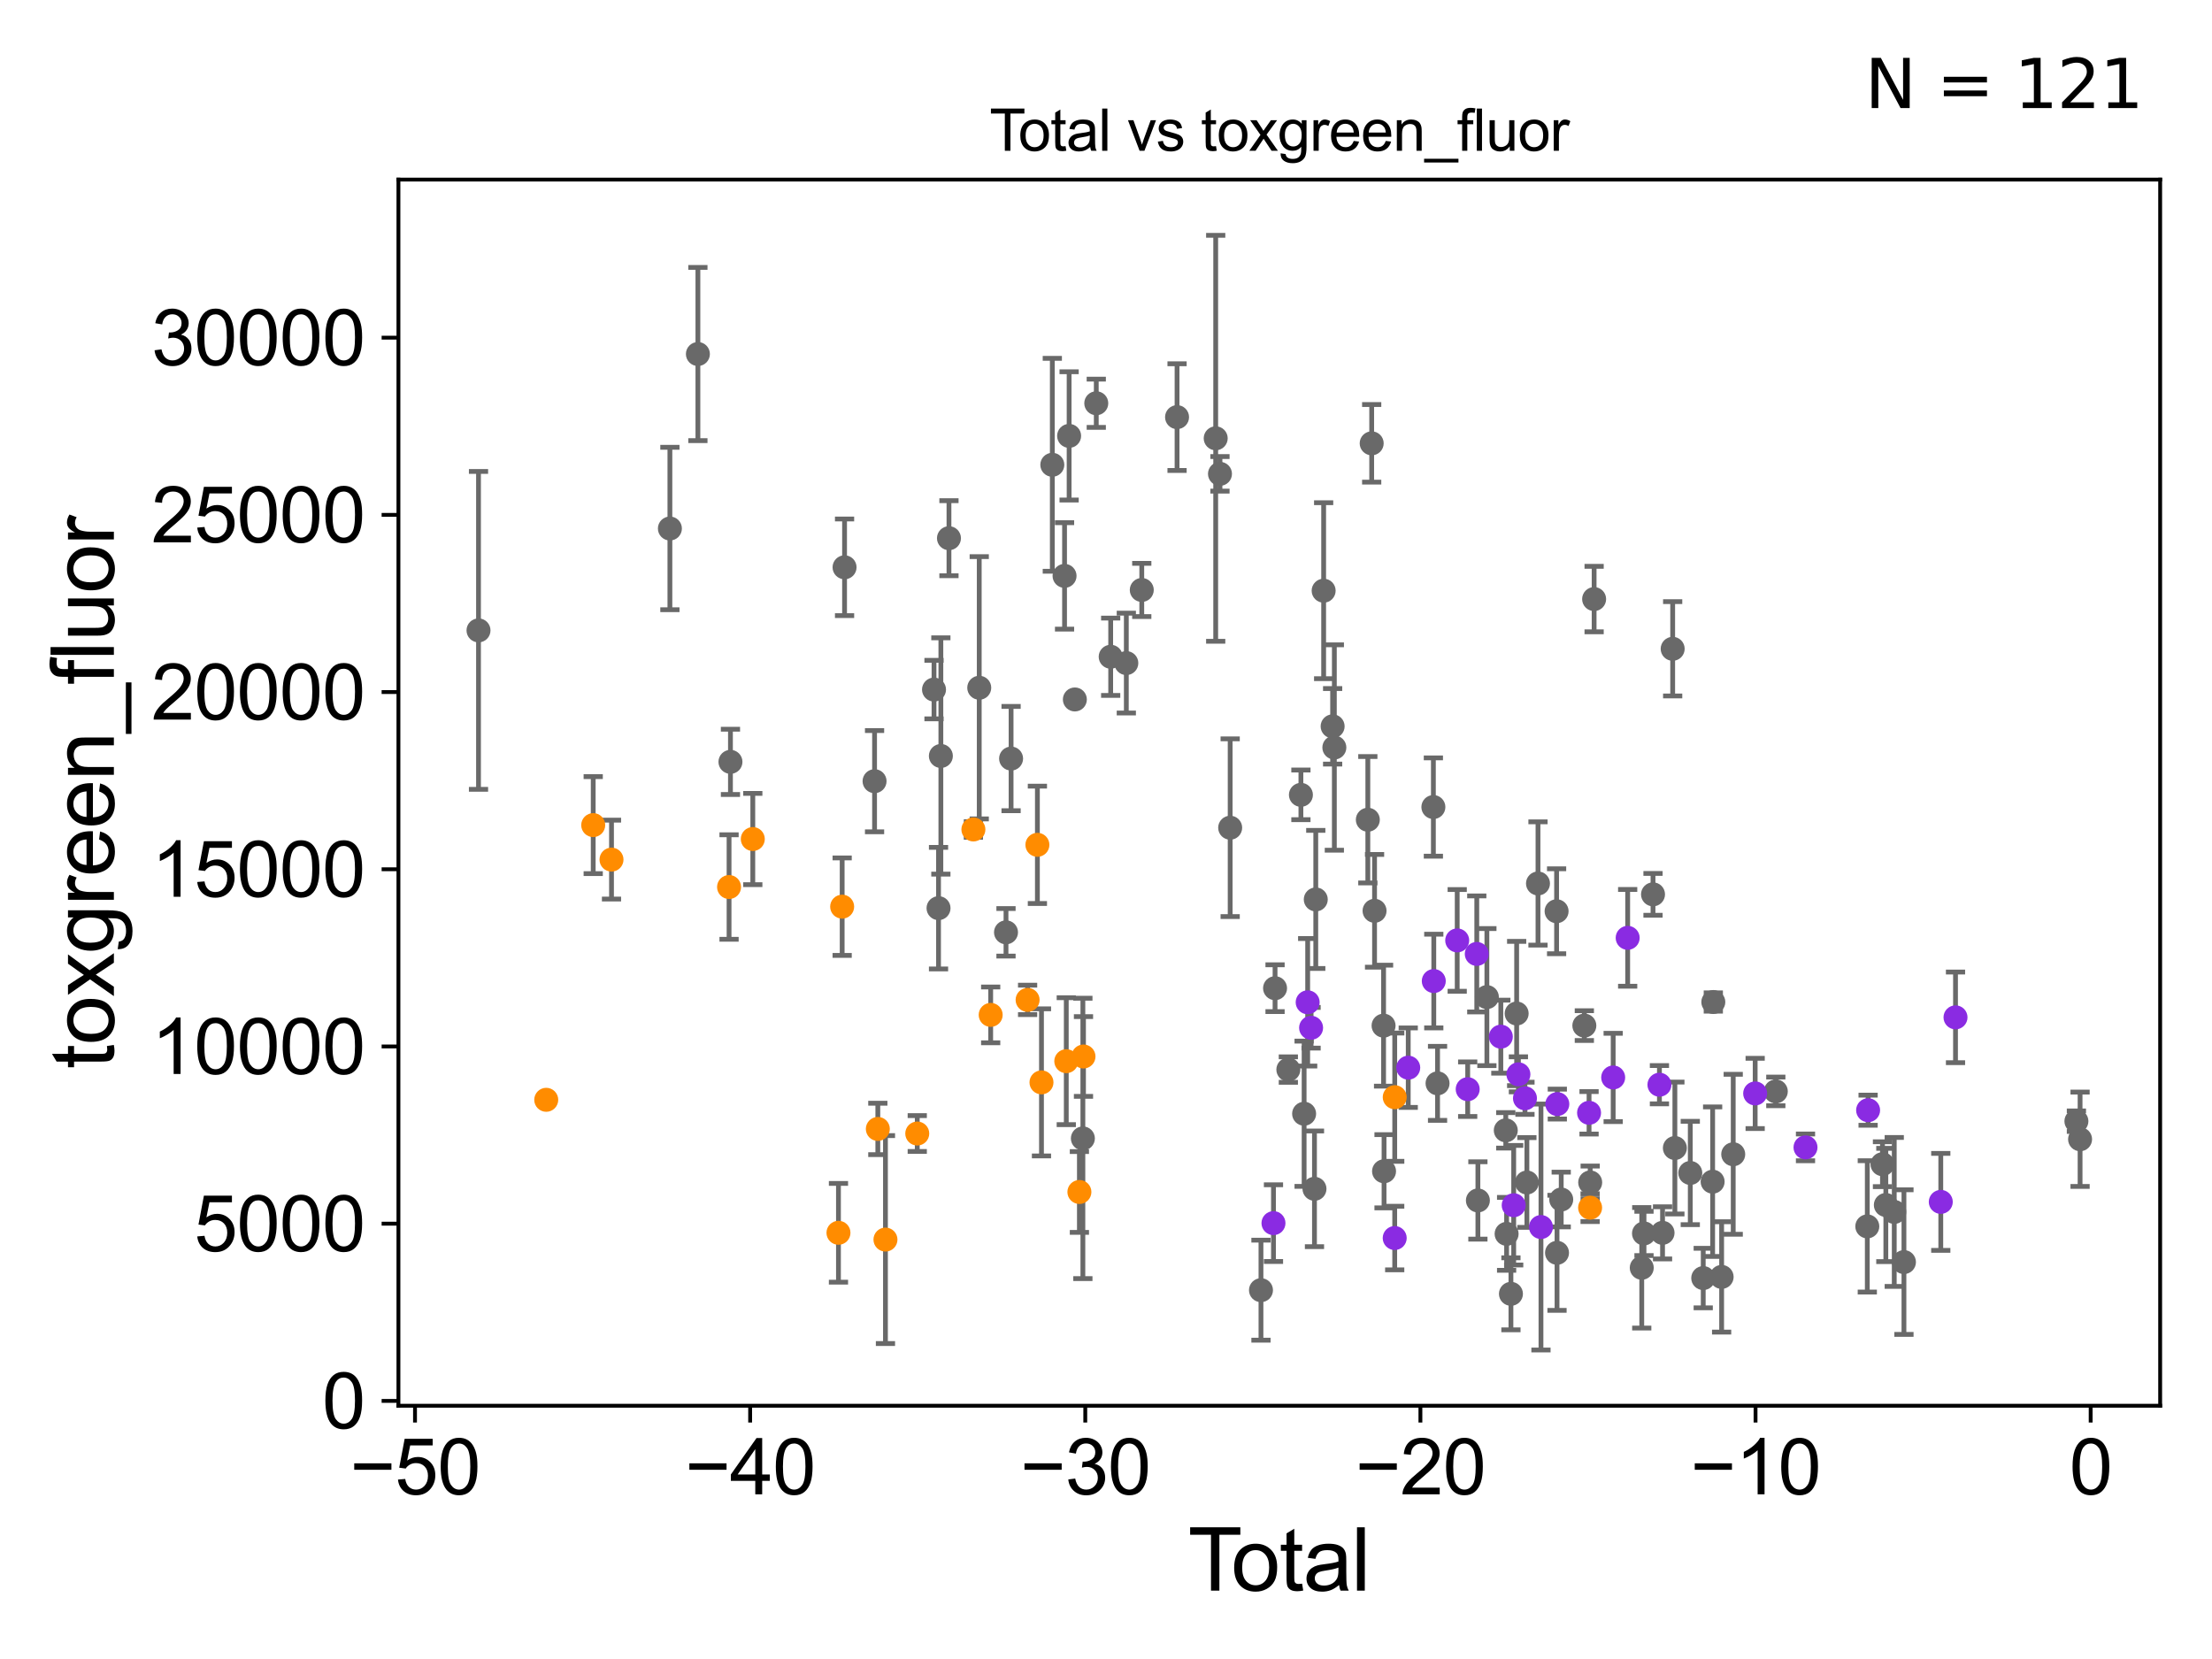 <?xml version="1.0" encoding="utf-8" standalone="no"?>
<!DOCTYPE svg PUBLIC "-//W3C//DTD SVG 1.1//EN"
  "http://www.w3.org/Graphics/SVG/1.1/DTD/svg11.dtd">
<svg xmlns:xlink="http://www.w3.org/1999/xlink" width="460.8pt" height="345.6pt" viewBox="0 0 460.8 345.6" xmlns="http://www.w3.org/2000/svg" version="1.1">
 <defs>
  <style type="text/css">*{stroke-linejoin: round; stroke-linecap: butt}</style>
 </defs>
 <g id="figure_1">
  <g id="patch_1">
   <path d="M 0 345.6 
L 460.8 345.6 
L 460.8 0 
L 0 0 
z
" style="fill: #ffffff"/>
  </g>
  <g id="axes_1">
   <g id="patch_2">
    <path d="M 83 292.84 
L 450 292.84 
L 450 37.411 
L 83 37.411 
z
" style="fill: #ffffff"/>
   </g>
   <g id="PathCollection_1">
    <defs>
     <path id="m4d39691342" d="M 0 1.118 
C 0.297 1.118 0.581 1 0.791 0.791 
C 1 0.581 1.118 0.297 1.118 0 
C 1.118 -0.297 1 -0.581 0.791 -0.791 
C 0.581 -1 0.297 -1.118 0 -1.118 
C -0.297 -1.118 -0.581 -1 -0.791 -0.791 
C -1 -0.581 -1.118 -0.297 -1.118 0 
C -1.118 0.297 -1 0.581 -0.791 0.791 
C -0.581 1 -0.297 1.118 0 1.118 
z
" style="stroke: #696969"/>
    </defs>
    <g clip-path="url(#pc64dbbd94f)">
     <use xlink:href="#m4d39691342" x="99.682" y="131.323" style="fill: #696969; stroke: #696969"/>
     <use xlink:href="#m4d39691342" x="320.392" y="184.042" style="fill: #696969; stroke: #696969"/>
     <use xlink:href="#m4d39691342" x="318.079" y="246.335" style="fill: #696969; stroke: #696969"/>
     <use xlink:href="#m4d39691342" x="315.946" y="211.133" style="fill: #696969; stroke: #696969"/>
     <use xlink:href="#m4d39691342" x="314.755" y="269.528" style="fill: #696969; stroke: #696969"/>
     <use xlink:href="#m4d39691342" x="313.854" y="257.035" style="fill: #696969; stroke: #696969"/>
     <use xlink:href="#m4d39691342" x="313.681" y="235.472" style="fill: #696969; stroke: #696969"/>
     <use xlink:href="#m4d39691342" x="309.745" y="207.714" style="fill: #696969; stroke: #696969"/>
     <use xlink:href="#m4d39691342" x="307.873" y="250.076" style="fill: #696969; stroke: #696969"/>
     <use xlink:href="#m4d39691342" x="299.469" y="225.683" style="fill: #696969; stroke: #696969"/>
     <use xlink:href="#m4d39691342" x="324.267" y="189.829" style="fill: #696969; stroke: #696969"/>
     <use xlink:href="#m4d39691342" x="298.599" y="168.121" style="fill: #696969; stroke: #696969"/>
     <use xlink:href="#m4d39691342" x="432.554" y="233.566" style="fill: #696969; stroke: #696969"/>
     <use xlink:href="#m4d39691342" x="286.345" y="189.738" style="fill: #696969; stroke: #696969"/>
     <use xlink:href="#m4d39691342" x="285.747" y="92.354" style="fill: #696969; stroke: #696969"/>
     <use xlink:href="#m4d39691342" x="284.944" y="170.767" style="fill: #696969; stroke: #696969"/>
     <use xlink:href="#m4d39691342" x="277.97" y="155.722" style="fill: #696969; stroke: #696969"/>
     <use xlink:href="#m4d39691342" x="277.611" y="151.306" style="fill: #696969; stroke: #696969"/>
     <use xlink:href="#m4d39691342" x="275.739" y="123.051" style="fill: #696969; stroke: #696969"/>
     <use xlink:href="#m4d39691342" x="274.099" y="187.368" style="fill: #696969; stroke: #696969"/>
     <use xlink:href="#m4d39691342" x="273.83" y="247.651" style="fill: #696969; stroke: #696969"/>
     <use xlink:href="#m4d39691342" x="288.322" y="243.995" style="fill: #696969; stroke: #696969"/>
     <use xlink:href="#m4d39691342" x="271.672" y="232.013" style="fill: #696969; stroke: #696969"/>
     <use xlink:href="#m4d39691342" x="324.356" y="260.984" style="fill: #696969; stroke: #696969"/>
     <use xlink:href="#m4d39691342" x="330.047" y="213.651" style="fill: #696969; stroke: #696969"/>
     <use xlink:href="#m4d39691342" x="396.627" y="262.915" style="fill: #696969; stroke: #696969"/>
     <use xlink:href="#m4d39691342" x="394.608" y="252.469" style="fill: #696969; stroke: #696969"/>
     <use xlink:href="#m4d39691342" x="392.855" y="251.02" style="fill: #696969; stroke: #696969"/>
     <use xlink:href="#m4d39691342" x="392.154" y="242.525" style="fill: #696969; stroke: #696969"/>
     <use xlink:href="#m4d39691342" x="388.992" y="255.479" style="fill: #696969; stroke: #696969"/>
     <use xlink:href="#m4d39691342" x="369.935" y="227.36" style="fill: #696969; stroke: #696969"/>
     <use xlink:href="#m4d39691342" x="361.062" y="240.455" style="fill: #696969; stroke: #696969"/>
     <use xlink:href="#m4d39691342" x="358.647" y="266.004" style="fill: #696969; stroke: #696969"/>
     <use xlink:href="#m4d39691342" x="356.915" y="208.737" style="fill: #696969; stroke: #696969"/>
     <use xlink:href="#m4d39691342" x="325.232" y="249.882" style="fill: #696969; stroke: #696969"/>
     <use xlink:href="#m4d39691342" x="356.773" y="246.166" style="fill: #696969; stroke: #696969"/>
     <use xlink:href="#m4d39691342" x="352.116" y="244.349" style="fill: #696969; stroke: #696969"/>
     <use xlink:href="#m4d39691342" x="348.907" y="239.152" style="fill: #696969; stroke: #696969"/>
     <use xlink:href="#m4d39691342" x="348.448" y="135.159" style="fill: #696969; stroke: #696969"/>
     <use xlink:href="#m4d39691342" x="346.339" y="256.824" style="fill: #696969; stroke: #696969"/>
     <use xlink:href="#m4d39691342" x="344.353" y="186.31" style="fill: #696969; stroke: #696969"/>
     <use xlink:href="#m4d39691342" x="342.474" y="256.946" style="fill: #696969; stroke: #696969"/>
     <use xlink:href="#m4d39691342" x="342.007" y="264.104" style="fill: #696969; stroke: #696969"/>
     <use xlink:href="#m4d39691342" x="332.085" y="124.797" style="fill: #696969; stroke: #696969"/>
     <use xlink:href="#m4d39691342" x="331.266" y="246.321" style="fill: #696969; stroke: #696969"/>
     <use xlink:href="#m4d39691342" x="354.814" y="266.246" style="fill: #696969; stroke: #696969"/>
     <use xlink:href="#m4d39691342" x="271.004" y="165.58" style="fill: #696969; stroke: #696969"/>
     <use xlink:href="#m4d39691342" x="288.223" y="213.662" style="fill: #696969; stroke: #696969"/>
     <use xlink:href="#m4d39691342" x="265.617" y="205.859" style="fill: #696969; stroke: #696969"/>
     <use xlink:href="#m4d39691342" x="221.766" y="119.968" style="fill: #696969; stroke: #696969"/>
     <use xlink:href="#m4d39691342" x="219.216" y="96.826" style="fill: #696969; stroke: #696969"/>
     <use xlink:href="#m4d39691342" x="268.386" y="222.813" style="fill: #696969; stroke: #696969"/>
     <use xlink:href="#m4d39691342" x="209.569" y="194.221" style="fill: #696969; stroke: #696969"/>
     <use xlink:href="#m4d39691342" x="203.994" y="143.273" style="fill: #696969; stroke: #696969"/>
     <use xlink:href="#m4d39691342" x="197.686" y="112.118" style="fill: #696969; stroke: #696969"/>
     <use xlink:href="#m4d39691342" x="222.717" y="90.804" style="fill: #696969; stroke: #696969"/>
     <use xlink:href="#m4d39691342" x="196" y="157.483" style="fill: #696969; stroke: #696969"/>
     <use xlink:href="#m4d39691342" x="194.572" y="143.651" style="fill: #696969; stroke: #696969"/>
     <use xlink:href="#m4d39691342" x="182.187" y="162.735" style="fill: #696969; stroke: #696969"/>
     <use xlink:href="#m4d39691342" x="175.937" y="118.177" style="fill: #696969; stroke: #696969"/>
     <use xlink:href="#m4d39691342" x="152.167" y="158.708" style="fill: #696969; stroke: #696969"/>
     <use xlink:href="#m4d39691342" x="145.385" y="73.749" style="fill: #696969; stroke: #696969"/>
     <use xlink:href="#m4d39691342" x="139.552" y="110.099" style="fill: #696969; stroke: #696969"/>
     <use xlink:href="#m4d39691342" x="195.513" y="189.184" style="fill: #696969; stroke: #696969"/>
     <use xlink:href="#m4d39691342" x="223.913" y="145.709" style="fill: #696969; stroke: #696969"/>
     <use xlink:href="#m4d39691342" x="210.628" y="158.024" style="fill: #696969; stroke: #696969"/>
     <use xlink:href="#m4d39691342" x="433.318" y="237.325" style="fill: #696969; stroke: #696969"/>
     <use xlink:href="#m4d39691342" x="256.267" y="172.429" style="fill: #696969; stroke: #696969"/>
     <use xlink:href="#m4d39691342" x="254.143" y="98.71" style="fill: #696969; stroke: #696969"/>
     <use xlink:href="#m4d39691342" x="253.253" y="91.306" style="fill: #696969; stroke: #696969"/>
     <use xlink:href="#m4d39691342" x="245.202" y="86.895" style="fill: #696969; stroke: #696969"/>
     <use xlink:href="#m4d39691342" x="225.583" y="237.153" style="fill: #696969; stroke: #696969"/>
     <use xlink:href="#m4d39691342" x="237.852" y="122.898" style="fill: #696969; stroke: #696969"/>
     <use xlink:href="#m4d39691342" x="234.633" y="138.133" style="fill: #696969; stroke: #696969"/>
     <use xlink:href="#m4d39691342" x="262.684" y="268.766" style="fill: #696969; stroke: #696969"/>
     <use xlink:href="#m4d39691342" x="228.373" y="84.007" style="fill: #696969; stroke: #696969"/>
     <use xlink:href="#m4d39691342" x="231.376" y="136.811" style="fill: #696969; stroke: #696969"/>
    </g>
   </g>
   <g id="PathCollection_2">
    <defs>
     <path id="m14af25165b" d="M 0 1.118 
C 0.297 1.118 0.581 1 0.791 0.791 
C 1 0.581 1.118 0.297 1.118 0 
C 1.118 -0.297 1 -0.581 0.791 -0.791 
C 0.581 -1 0.297 -1.118 0 -1.118 
C -0.297 -1.118 -0.581 -1 -0.791 -0.791 
C -1 -0.581 -1.118 -0.297 -1.118 0 
C -1.118 0.297 -1 0.581 -0.791 0.791 
C -0.581 1 -0.297 1.118 0 1.118 
z
" style="stroke: #ff8c00"/>
    </defs>
    <g clip-path="url(#pc64dbbd94f)">
     <use xlink:href="#m14af25165b" x="331.248" y="251.578" style="fill: #ff8c00; stroke: #ff8c00"/>
     <use xlink:href="#m14af25165b" x="224.858" y="248.312" style="fill: #ff8c00; stroke: #ff8c00"/>
     <use xlink:href="#m14af25165b" x="182.868" y="235.178" style="fill: #ff8c00; stroke: #ff8c00"/>
     <use xlink:href="#m14af25165b" x="184.457" y="258.226" style="fill: #ff8c00; stroke: #ff8c00"/>
     <use xlink:href="#m14af25165b" x="191.082" y="236.135" style="fill: #ff8c00; stroke: #ff8c00"/>
     <use xlink:href="#m14af25165b" x="174.668" y="256.814" style="fill: #ff8c00; stroke: #ff8c00"/>
     <use xlink:href="#m14af25165b" x="113.791" y="229.109" style="fill: #ff8c00; stroke: #ff8c00"/>
     <use xlink:href="#m14af25165b" x="156.821" y="174.786" style="fill: #ff8c00; stroke: #ff8c00"/>
     <use xlink:href="#m14af25165b" x="123.577" y="171.885" style="fill: #ff8c00; stroke: #ff8c00"/>
     <use xlink:href="#m14af25165b" x="290.547" y="228.564" style="fill: #ff8c00; stroke: #ff8c00"/>
     <use xlink:href="#m14af25165b" x="202.776" y="172.791" style="fill: #ff8c00; stroke: #ff8c00"/>
     <use xlink:href="#m14af25165b" x="225.71" y="220.087" style="fill: #ff8c00; stroke: #ff8c00"/>
     <use xlink:href="#m14af25165b" x="175.437" y="188.874" style="fill: #ff8c00; stroke: #ff8c00"/>
     <use xlink:href="#m14af25165b" x="127.387" y="179.07" style="fill: #ff8c00; stroke: #ff8c00"/>
     <use xlink:href="#m14af25165b" x="206.377" y="211.419" style="fill: #ff8c00; stroke: #ff8c00"/>
     <use xlink:href="#m14af25165b" x="222.125" y="221.065" style="fill: #ff8c00; stroke: #ff8c00"/>
     <use xlink:href="#m14af25165b" x="151.877" y="184.783" style="fill: #ff8c00; stroke: #ff8c00"/>
     <use xlink:href="#m14af25165b" x="214.069" y="208.297" style="fill: #ff8c00; stroke: #ff8c00"/>
     <use xlink:href="#m14af25165b" x="216.109" y="175.991" style="fill: #ff8c00; stroke: #ff8c00"/>
     <use xlink:href="#m14af25165b" x="216.959" y="225.479" style="fill: #ff8c00; stroke: #ff8c00"/>
    </g>
   </g>
   <g id="PathCollection_3">
    <defs>
     <path id="m6731afa5de" d="M 0 1.118 
C 0.297 1.118 0.581 1 0.791 0.791 
C 1 0.581 1.118 0.297 1.118 0 
C 1.118 -0.297 1 -0.581 0.791 -0.791 
C 0.581 -1 0.297 -1.118 0 -1.118 
C -0.297 -1.118 -0.581 -1 -0.791 -0.791 
C -1 -0.581 -1.118 -0.297 -1.118 0 
C -1.118 0.297 -1 0.581 -0.791 0.791 
C -0.581 1 -0.297 1.118 0 1.118 
z
" style="stroke: #8a2be2"/>
    </defs>
    <g clip-path="url(#pc64dbbd94f)">
     <use xlink:href="#m6731afa5de" x="365.633" y="227.782" style="fill: #8a2be2; stroke: #8a2be2"/>
     <use xlink:href="#m6731afa5de" x="265.288" y="254.799" style="fill: #8a2be2; stroke: #8a2be2"/>
     <use xlink:href="#m6731afa5de" x="404.3" y="250.375" style="fill: #8a2be2; stroke: #8a2be2"/>
     <use xlink:href="#m6731afa5de" x="407.368" y="211.934" style="fill: #8a2be2; stroke: #8a2be2"/>
     <use xlink:href="#m6731afa5de" x="376.119" y="239.019" style="fill: #8a2be2; stroke: #8a2be2"/>
     <use xlink:href="#m6731afa5de" x="272.412" y="208.796" style="fill: #8a2be2; stroke: #8a2be2"/>
     <use xlink:href="#m6731afa5de" x="273.124" y="214.105" style="fill: #8a2be2; stroke: #8a2be2"/>
     <use xlink:href="#m6731afa5de" x="389.161" y="231.277" style="fill: #8a2be2; stroke: #8a2be2"/>
     <use xlink:href="#m6731afa5de" x="298.683" y="204.37" style="fill: #8a2be2; stroke: #8a2be2"/>
     <use xlink:href="#m6731afa5de" x="339.074" y="195.371" style="fill: #8a2be2; stroke: #8a2be2"/>
     <use xlink:href="#m6731afa5de" x="331.03" y="231.818" style="fill: #8a2be2; stroke: #8a2be2"/>
     <use xlink:href="#m6731afa5de" x="324.418" y="230" style="fill: #8a2be2; stroke: #8a2be2"/>
     <use xlink:href="#m6731afa5de" x="321.012" y="255.613" style="fill: #8a2be2; stroke: #8a2be2"/>
     <use xlink:href="#m6731afa5de" x="317.678" y="228.792" style="fill: #8a2be2; stroke: #8a2be2"/>
     <use xlink:href="#m6731afa5de" x="316.312" y="223.802" style="fill: #8a2be2; stroke: #8a2be2"/>
     <use xlink:href="#m6731afa5de" x="315.329" y="251.071" style="fill: #8a2be2; stroke: #8a2be2"/>
     <use xlink:href="#m6731afa5de" x="290.543" y="257.905" style="fill: #8a2be2; stroke: #8a2be2"/>
     <use xlink:href="#m6731afa5de" x="312.651" y="215.958" style="fill: #8a2be2; stroke: #8a2be2"/>
     <use xlink:href="#m6731afa5de" x="293.362" y="222.415" style="fill: #8a2be2; stroke: #8a2be2"/>
     <use xlink:href="#m6731afa5de" x="307.639" y="198.721" style="fill: #8a2be2; stroke: #8a2be2"/>
     <use xlink:href="#m6731afa5de" x="305.747" y="226.899" style="fill: #8a2be2; stroke: #8a2be2"/>
     <use xlink:href="#m6731afa5de" x="303.562" y="195.904" style="fill: #8a2be2; stroke: #8a2be2"/>
     <use xlink:href="#m6731afa5de" x="345.691" y="225.965" style="fill: #8a2be2; stroke: #8a2be2"/>
     <use xlink:href="#m6731afa5de" x="336.055" y="224.455" style="fill: #8a2be2; stroke: #8a2be2"/>
    </g>
   </g>
   <g id="matplotlib.axis_1">
    <g id="xtick_1">
     <g id="line2d_1">
      <defs>
       <path id="m835863c751" d="M 0 0 
L 0 3.5 
" style="stroke: #000000; stroke-width: 0.8"/>
      </defs>
      <g>
       <use xlink:href="#m835863c751" x="86.453" y="292.84" style="stroke: #000000; stroke-width: 0.8"/>
      </g>
     </g>
     <g id="text_1">
      <!-- −50 -->
      <g transform="translate(72.883 311.293)scale(0.16 -0.16)">
       <defs>
        <path id="ArialMT-2212" d="M 3381 1997 
L 356 1997 
L 356 2522 
L 3381 2522 
L 3381 1997 
z
" transform="scale(0.016)"/>
        <path id="ArialMT-35" d="M 266 1200 
L 856 1250 
Q 922 819 1161 601 
Q 1400 384 1738 384 
Q 2144 384 2425 690 
Q 2706 997 2706 1503 
Q 2706 1984 2436 2262 
Q 2166 2541 1728 2541 
Q 1456 2541 1237 2417 
Q 1019 2294 894 2097 
L 366 2166 
L 809 4519 
L 3088 4519 
L 3088 3981 
L 1259 3981 
L 1013 2750 
Q 1425 3038 1878 3038 
Q 2478 3038 2890 2622 
Q 3303 2206 3303 1553 
Q 3303 931 2941 478 
Q 2500 -78 1738 -78 
Q 1113 -78 717 272 
Q 322 622 266 1200 
z
" transform="scale(0.016)"/>
        <path id="ArialMT-30" d="M 266 2259 
Q 266 3072 433 3567 
Q 600 4063 929 4331 
Q 1259 4600 1759 4600 
Q 2128 4600 2406 4451 
Q 2684 4303 2865 4023 
Q 3047 3744 3150 3342 
Q 3253 2941 3253 2259 
Q 3253 1453 3087 958 
Q 2922 463 2592 192 
Q 2263 -78 1759 -78 
Q 1097 -78 719 397 
Q 266 969 266 2259 
z
M 844 2259 
Q 844 1131 1108 757 
Q 1372 384 1759 384 
Q 2147 384 2411 759 
Q 2675 1134 2675 2259 
Q 2675 3391 2411 3762 
Q 2147 4134 1753 4134 
Q 1366 4134 1134 3806 
Q 844 3388 844 2259 
z
" transform="scale(0.016)"/>
       </defs>
       <use xlink:href="#ArialMT-2212"/>
       <use xlink:href="#ArialMT-35" x="58.398"/>
       <use xlink:href="#ArialMT-30" x="114.014"/>
      </g>
     </g>
    </g>
    <g id="xtick_2">
     <g id="line2d_2">
      <g>
       <use xlink:href="#m835863c751" x="156.268" y="292.84" style="stroke: #000000; stroke-width: 0.8"/>
      </g>
     </g>
     <g id="text_2">
      <!-- −40 -->
      <g transform="translate(142.698 311.293)scale(0.16 -0.16)">
       <defs>
        <path id="ArialMT-34" d="M 2069 0 
L 2069 1097 
L 81 1097 
L 81 1613 
L 2172 4581 
L 2631 4581 
L 2631 1613 
L 3250 1613 
L 3250 1097 
L 2631 1097 
L 2631 0 
L 2069 0 
z
M 2069 1613 
L 2069 3678 
L 634 1613 
L 2069 1613 
z
" transform="scale(0.016)"/>
       </defs>
       <use xlink:href="#ArialMT-2212"/>
       <use xlink:href="#ArialMT-34" x="58.398"/>
       <use xlink:href="#ArialMT-30" x="114.014"/>
      </g>
     </g>
    </g>
    <g id="xtick_3">
     <g id="line2d_3">
      <g>
       <use xlink:href="#m835863c751" x="226.082" y="292.84" style="stroke: #000000; stroke-width: 0.8"/>
      </g>
     </g>
     <g id="text_3">
      <!-- −30 -->
      <g transform="translate(212.512 311.293)scale(0.16 -0.16)">
       <defs>
        <path id="ArialMT-33" d="M 269 1209 
L 831 1284 
Q 928 806 1161 595 
Q 1394 384 1728 384 
Q 2125 384 2398 659 
Q 2672 934 2672 1341 
Q 2672 1728 2419 1979 
Q 2166 2231 1775 2231 
Q 1616 2231 1378 2169 
L 1441 2663 
Q 1497 2656 1531 2656 
Q 1891 2656 2178 2843 
Q 2466 3031 2466 3422 
Q 2466 3731 2256 3934 
Q 2047 4138 1716 4138 
Q 1388 4138 1169 3931 
Q 950 3725 888 3313 
L 325 3413 
Q 428 3978 793 4289 
Q 1159 4600 1703 4600 
Q 2078 4600 2393 4439 
Q 2709 4278 2876 4000 
Q 3044 3722 3044 3409 
Q 3044 3113 2884 2869 
Q 2725 2625 2413 2481 
Q 2819 2388 3044 2092 
Q 3269 1797 3269 1353 
Q 3269 753 2831 336 
Q 2394 -81 1725 -81 
Q 1122 -81 723 278 
Q 325 638 269 1209 
z
" transform="scale(0.016)"/>
       </defs>
       <use xlink:href="#ArialMT-2212"/>
       <use xlink:href="#ArialMT-33" x="58.398"/>
       <use xlink:href="#ArialMT-30" x="114.014"/>
      </g>
     </g>
    </g>
    <g id="xtick_4">
     <g id="line2d_4">
      <g>
       <use xlink:href="#m835863c751" x="295.896" y="292.84" style="stroke: #000000; stroke-width: 0.8"/>
      </g>
     </g>
     <g id="text_4">
      <!-- −20 -->
      <g transform="translate(282.326 311.293)scale(0.16 -0.16)">
       <defs>
        <path id="ArialMT-32" d="M 3222 541 
L 3222 0 
L 194 0 
Q 188 203 259 391 
Q 375 700 629 1000 
Q 884 1300 1366 1694 
Q 2113 2306 2375 2664 
Q 2638 3022 2638 3341 
Q 2638 3675 2398 3904 
Q 2159 4134 1775 4134 
Q 1369 4134 1125 3890 
Q 881 3647 878 3216 
L 300 3275 
Q 359 3922 746 4261 
Q 1134 4600 1788 4600 
Q 2447 4600 2831 4234 
Q 3216 3869 3216 3328 
Q 3216 3053 3103 2787 
Q 2991 2522 2730 2228 
Q 2469 1934 1863 1422 
Q 1356 997 1212 845 
Q 1069 694 975 541 
L 3222 541 
z
" transform="scale(0.016)"/>
       </defs>
       <use xlink:href="#ArialMT-2212"/>
       <use xlink:href="#ArialMT-32" x="58.398"/>
       <use xlink:href="#ArialMT-30" x="114.014"/>
      </g>
     </g>
    </g>
    <g id="xtick_5">
     <g id="line2d_5">
      <g>
       <use xlink:href="#m835863c751" x="365.71" y="292.84" style="stroke: #000000; stroke-width: 0.8"/>
      </g>
     </g>
     <g id="text_5">
      <!-- −10 -->
      <g transform="translate(352.14 311.293)scale(0.16 -0.16)">
       <defs>
        <path id="ArialMT-31" d="M 2384 0 
L 1822 0 
L 1822 3584 
Q 1619 3391 1289 3197 
Q 959 3003 697 2906 
L 697 3450 
Q 1169 3672 1522 3987 
Q 1875 4303 2022 4600 
L 2384 4600 
L 2384 0 
z
" transform="scale(0.016)"/>
       </defs>
       <use xlink:href="#ArialMT-2212"/>
       <use xlink:href="#ArialMT-31" x="58.398"/>
       <use xlink:href="#ArialMT-30" x="114.014"/>
      </g>
     </g>
    </g>
    <g id="xtick_6">
     <g id="line2d_6">
      <g>
       <use xlink:href="#m835863c751" x="435.524" y="292.84" style="stroke: #000000; stroke-width: 0.8"/>
      </g>
     </g>
     <g id="text_6">
      <!-- 0 -->
      <g transform="translate(431.075 311.293)scale(0.16 -0.16)">
       <use xlink:href="#ArialMT-30"/>
      </g>
     </g>
    </g>
    <g id="text_7">
     <!-- Total -->
     <g transform="translate(247.495 331.357)scale(0.18 -0.18)">
      <defs>
       <path id="ArialMT-54" d="M 1659 0 
L 1659 4041 
L 150 4041 
L 150 4581 
L 3781 4581 
L 3781 4041 
L 2266 4041 
L 2266 0 
L 1659 0 
z
" transform="scale(0.016)"/>
       <path id="ArialMT-6f" d="M 213 1659 
Q 213 2581 725 3025 
Q 1153 3394 1769 3394 
Q 2453 3394 2887 2945 
Q 3322 2497 3322 1706 
Q 3322 1066 3130 698 
Q 2938 331 2570 128 
Q 2203 -75 1769 -75 
Q 1072 -75 642 372 
Q 213 819 213 1659 
z
M 791 1659 
Q 791 1022 1069 705 
Q 1347 388 1769 388 
Q 2188 388 2466 706 
Q 2744 1025 2744 1678 
Q 2744 2294 2464 2611 
Q 2184 2928 1769 2928 
Q 1347 2928 1069 2612 
Q 791 2297 791 1659 
z
" transform="scale(0.016)"/>
       <path id="ArialMT-74" d="M 1650 503 
L 1731 6 
Q 1494 -44 1306 -44 
Q 1000 -44 831 53 
Q 663 150 594 308 
Q 525 466 525 972 
L 525 2881 
L 113 2881 
L 113 3319 
L 525 3319 
L 525 4141 
L 1084 4478 
L 1084 3319 
L 1650 3319 
L 1650 2881 
L 1084 2881 
L 1084 941 
Q 1084 700 1114 631 
Q 1144 563 1211 522 
Q 1278 481 1403 481 
Q 1497 481 1650 503 
z
" transform="scale(0.016)"/>
       <path id="ArialMT-61" d="M 2588 409 
Q 2275 144 1986 34 
Q 1697 -75 1366 -75 
Q 819 -75 525 192 
Q 231 459 231 875 
Q 231 1119 342 1320 
Q 453 1522 633 1644 
Q 813 1766 1038 1828 
Q 1203 1872 1538 1913 
Q 2219 1994 2541 2106 
Q 2544 2222 2544 2253 
Q 2544 2597 2384 2738 
Q 2169 2928 1744 2928 
Q 1347 2928 1158 2789 
Q 969 2650 878 2297 
L 328 2372 
Q 403 2725 575 2942 
Q 747 3159 1072 3276 
Q 1397 3394 1825 3394 
Q 2250 3394 2515 3294 
Q 2781 3194 2906 3042 
Q 3031 2891 3081 2659 
Q 3109 2516 3109 2141 
L 3109 1391 
Q 3109 606 3145 398 
Q 3181 191 3288 0 
L 2700 0 
Q 2613 175 2588 409 
z
M 2541 1666 
Q 2234 1541 1622 1453 
Q 1275 1403 1131 1340 
Q 988 1278 909 1158 
Q 831 1038 831 891 
Q 831 666 1001 516 
Q 1172 366 1500 366 
Q 1825 366 2078 508 
Q 2331 650 2450 897 
Q 2541 1088 2541 1459 
L 2541 1666 
z
" transform="scale(0.016)"/>
       <path id="ArialMT-6c" d="M 409 0 
L 409 4581 
L 972 4581 
L 972 0 
L 409 0 
z
" transform="scale(0.016)"/>
      </defs>
      <use xlink:href="#ArialMT-54"/>
      <use xlink:href="#ArialMT-6f" x="49.959"/>
      <use xlink:href="#ArialMT-74" x="105.574"/>
      <use xlink:href="#ArialMT-61" x="133.357"/>
      <use xlink:href="#ArialMT-6c" x="188.973"/>
     </g>
    </g>
   </g>
   <g id="matplotlib.axis_2">
    <g id="ytick_1">
     <g id="line2d_7">
      <defs>
       <path id="m3821a07fd3" d="M 0 0 
L -3.5 0 
" style="stroke: #000000; stroke-width: 0.8"/>
      </defs>
      <g>
       <use xlink:href="#m3821a07fd3" x="83" y="291.831" style="stroke: #000000; stroke-width: 0.8"/>
      </g>
     </g>
     <g id="text_8">
      <!-- 0 -->
      <g transform="translate(67.103 297.557)scale(0.16 -0.16)">
       <use xlink:href="#ArialMT-30"/>
      </g>
     </g>
    </g>
    <g id="ytick_2">
     <g id="line2d_8">
      <g>
       <use xlink:href="#m3821a07fd3" x="83" y="254.915" style="stroke: #000000; stroke-width: 0.8"/>
      </g>
     </g>
     <g id="text_9">
      <!-- 5000 -->
      <g transform="translate(40.41 260.642)scale(0.16 -0.16)">
       <use xlink:href="#ArialMT-35"/>
       <use xlink:href="#ArialMT-30" x="55.615"/>
       <use xlink:href="#ArialMT-30" x="111.23"/>
       <use xlink:href="#ArialMT-30" x="166.846"/>
      </g>
     </g>
    </g>
    <g id="ytick_3">
     <g id="line2d_9">
      <g>
       <use xlink:href="#m3821a07fd3" x="83" y="218" style="stroke: #000000; stroke-width: 0.8"/>
      </g>
     </g>
     <g id="text_10">
      <!-- 10000 -->
      <g transform="translate(31.512 223.726)scale(0.16 -0.16)">
       <use xlink:href="#ArialMT-31"/>
       <use xlink:href="#ArialMT-30" x="55.615"/>
       <use xlink:href="#ArialMT-30" x="111.23"/>
       <use xlink:href="#ArialMT-30" x="166.846"/>
       <use xlink:href="#ArialMT-30" x="222.461"/>
      </g>
     </g>
    </g>
    <g id="ytick_4">
     <g id="line2d_10">
      <g>
       <use xlink:href="#m3821a07fd3" x="83" y="181.085" style="stroke: #000000; stroke-width: 0.8"/>
      </g>
     </g>
     <g id="text_11">
      <!-- 15000 -->
      <g transform="translate(31.512 186.811)scale(0.16 -0.16)">
       <use xlink:href="#ArialMT-31"/>
       <use xlink:href="#ArialMT-35" x="55.615"/>
       <use xlink:href="#ArialMT-30" x="111.23"/>
       <use xlink:href="#ArialMT-30" x="166.846"/>
       <use xlink:href="#ArialMT-30" x="222.461"/>
      </g>
     </g>
    </g>
    <g id="ytick_5">
     <g id="line2d_11">
      <g>
       <use xlink:href="#m3821a07fd3" x="83" y="144.169" style="stroke: #000000; stroke-width: 0.8"/>
      </g>
     </g>
     <g id="text_12">
      <!-- 20000 -->
      <g transform="translate(31.512 149.895)scale(0.16 -0.16)">
       <use xlink:href="#ArialMT-32"/>
       <use xlink:href="#ArialMT-30" x="55.615"/>
       <use xlink:href="#ArialMT-30" x="111.23"/>
       <use xlink:href="#ArialMT-30" x="166.846"/>
       <use xlink:href="#ArialMT-30" x="222.461"/>
      </g>
     </g>
    </g>
    <g id="ytick_6">
     <g id="line2d_12">
      <g>
       <use xlink:href="#m3821a07fd3" x="83" y="107.254" style="stroke: #000000; stroke-width: 0.8"/>
      </g>
     </g>
     <g id="text_13">
      <!-- 25000 -->
      <g transform="translate(31.512 112.98)scale(0.16 -0.16)">
       <use xlink:href="#ArialMT-32"/>
       <use xlink:href="#ArialMT-35" x="55.615"/>
       <use xlink:href="#ArialMT-30" x="111.23"/>
       <use xlink:href="#ArialMT-30" x="166.846"/>
       <use xlink:href="#ArialMT-30" x="222.461"/>
      </g>
     </g>
    </g>
    <g id="ytick_7">
     <g id="line2d_13">
      <g>
       <use xlink:href="#m3821a07fd3" x="83" y="70.338" style="stroke: #000000; stroke-width: 0.8"/>
      </g>
     </g>
     <g id="text_14">
      <!-- 30000 -->
      <g transform="translate(31.512 76.064)scale(0.16 -0.16)">
       <use xlink:href="#ArialMT-33"/>
       <use xlink:href="#ArialMT-30" x="55.615"/>
       <use xlink:href="#ArialMT-30" x="111.23"/>
       <use xlink:href="#ArialMT-30" x="166.846"/>
       <use xlink:href="#ArialMT-30" x="222.461"/>
      </g>
     </g>
    </g>
    <g id="text_15">
     <!-- toxgreen_fluor -->
     <g transform="translate(23.724 222.658)rotate(-90)scale(0.18 -0.18)">
      <defs>
       <path id="ArialMT-78" d="M 47 0 
L 1259 1725 
L 138 3319 
L 841 3319 
L 1350 2541 
Q 1494 2319 1581 2169 
Q 1719 2375 1834 2534 
L 2394 3319 
L 3066 3319 
L 1919 1756 
L 3153 0 
L 2463 0 
L 1781 1031 
L 1600 1309 
L 728 0 
L 47 0 
z
" transform="scale(0.016)"/>
       <path id="ArialMT-67" d="M 319 -275 
L 866 -356 
Q 900 -609 1056 -725 
Q 1266 -881 1628 -881 
Q 2019 -881 2231 -725 
Q 2444 -569 2519 -288 
Q 2563 -116 2559 434 
Q 2191 0 1641 0 
Q 956 0 581 494 
Q 206 988 206 1678 
Q 206 2153 378 2554 
Q 550 2956 876 3175 
Q 1203 3394 1644 3394 
Q 2231 3394 2613 2919 
L 2613 3319 
L 3131 3319 
L 3131 450 
Q 3131 -325 2973 -648 
Q 2816 -972 2473 -1159 
Q 2131 -1347 1631 -1347 
Q 1038 -1347 672 -1080 
Q 306 -813 319 -275 
z
M 784 1719 
Q 784 1066 1043 766 
Q 1303 466 1694 466 
Q 2081 466 2343 764 
Q 2606 1063 2606 1700 
Q 2606 2309 2336 2618 
Q 2066 2928 1684 2928 
Q 1309 2928 1046 2623 
Q 784 2319 784 1719 
z
" transform="scale(0.016)"/>
       <path id="ArialMT-72" d="M 416 0 
L 416 3319 
L 922 3319 
L 922 2816 
Q 1116 3169 1280 3281 
Q 1444 3394 1641 3394 
Q 1925 3394 2219 3213 
L 2025 2691 
Q 1819 2813 1613 2813 
Q 1428 2813 1281 2702 
Q 1134 2591 1072 2394 
Q 978 2094 978 1738 
L 978 0 
L 416 0 
z
" transform="scale(0.016)"/>
       <path id="ArialMT-65" d="M 2694 1069 
L 3275 997 
Q 3138 488 2766 206 
Q 2394 -75 1816 -75 
Q 1088 -75 661 373 
Q 234 822 234 1631 
Q 234 2469 665 2931 
Q 1097 3394 1784 3394 
Q 2450 3394 2872 2941 
Q 3294 2488 3294 1666 
Q 3294 1616 3291 1516 
L 816 1516 
Q 847 969 1125 678 
Q 1403 388 1819 388 
Q 2128 388 2347 550 
Q 2566 713 2694 1069 
z
M 847 1978 
L 2700 1978 
Q 2663 2397 2488 2606 
Q 2219 2931 1791 2931 
Q 1403 2931 1139 2672 
Q 875 2413 847 1978 
z
" transform="scale(0.016)"/>
       <path id="ArialMT-6e" d="M 422 0 
L 422 3319 
L 928 3319 
L 928 2847 
Q 1294 3394 1984 3394 
Q 2284 3394 2536 3286 
Q 2788 3178 2913 3003 
Q 3038 2828 3088 2588 
Q 3119 2431 3119 2041 
L 3119 0 
L 2556 0 
L 2556 2019 
Q 2556 2363 2490 2533 
Q 2425 2703 2258 2804 
Q 2091 2906 1866 2906 
Q 1506 2906 1245 2678 
Q 984 2450 984 1813 
L 984 0 
L 422 0 
z
" transform="scale(0.016)"/>
       <path id="ArialMT-5f" d="M -97 -1272 
L -97 -866 
L 3631 -866 
L 3631 -1272 
L -97 -1272 
z
" transform="scale(0.016)"/>
       <path id="ArialMT-66" d="M 556 0 
L 556 2881 
L 59 2881 
L 59 3319 
L 556 3319 
L 556 3672 
Q 556 4006 616 4169 
Q 697 4388 901 4523 
Q 1106 4659 1475 4659 
Q 1713 4659 2000 4603 
L 1916 4113 
Q 1741 4144 1584 4144 
Q 1328 4144 1222 4034 
Q 1116 3925 1116 3625 
L 1116 3319 
L 1763 3319 
L 1763 2881 
L 1116 2881 
L 1116 0 
L 556 0 
z
" transform="scale(0.016)"/>
       <path id="ArialMT-75" d="M 2597 0 
L 2597 488 
Q 2209 -75 1544 -75 
Q 1250 -75 995 37 
Q 741 150 617 320 
Q 494 491 444 738 
Q 409 903 409 1263 
L 409 3319 
L 972 3319 
L 972 1478 
Q 972 1038 1006 884 
Q 1059 663 1231 536 
Q 1403 409 1656 409 
Q 1909 409 2131 539 
Q 2353 669 2445 892 
Q 2538 1116 2538 1541 
L 2538 3319 
L 3100 3319 
L 3100 0 
L 2597 0 
z
" transform="scale(0.016)"/>
      </defs>
      <use xlink:href="#ArialMT-74"/>
      <use xlink:href="#ArialMT-6f" x="27.783"/>
      <use xlink:href="#ArialMT-78" x="83.398"/>
      <use xlink:href="#ArialMT-67" x="133.398"/>
      <use xlink:href="#ArialMT-72" x="189.014"/>
      <use xlink:href="#ArialMT-65" x="222.314"/>
      <use xlink:href="#ArialMT-65" x="277.93"/>
      <use xlink:href="#ArialMT-6e" x="333.545"/>
      <use xlink:href="#ArialMT-5f" x="389.16"/>
      <use xlink:href="#ArialMT-66" x="444.775"/>
      <use xlink:href="#ArialMT-6c" x="472.559"/>
      <use xlink:href="#ArialMT-75" x="494.775"/>
      <use xlink:href="#ArialMT-6f" x="550.391"/>
      <use xlink:href="#ArialMT-72" x="606.006"/>
     </g>
    </g>
   </g>
   <g id="LineCollection_1">
    <path d="M 99.682 164.434 
L 99.682 98.212 
" clip-path="url(#pc64dbbd94f)" style="fill: none; stroke: #696969"/>
    <path d="M 320.392 196.881 
L 320.392 171.202 
" clip-path="url(#pc64dbbd94f)" style="fill: none; stroke: #696969"/>
    <path d="M 318.079 255.683 
L 318.079 236.988 
" clip-path="url(#pc64dbbd94f)" style="fill: none; stroke: #696969"/>
    <path d="M 315.946 226.162 
L 315.946 196.104 
" clip-path="url(#pc64dbbd94f)" style="fill: none; stroke: #696969"/>
    <path d="M 314.755 277.03 
L 314.755 262.026 
" clip-path="url(#pc64dbbd94f)" style="fill: none; stroke: #696969"/>
    <path d="M 313.854 264.631 
L 313.854 249.439 
" clip-path="url(#pc64dbbd94f)" style="fill: none; stroke: #696969"/>
    <path d="M 313.681 239.169 
L 313.681 231.775 
" clip-path="url(#pc64dbbd94f)" style="fill: none; stroke: #696969"/>
    <path d="M 309.745 221.991 
L 309.745 193.438 
" clip-path="url(#pc64dbbd94f)" style="fill: none; stroke: #696969"/>
    <path d="M 307.873 258.132 
L 307.873 242.021 
" clip-path="url(#pc64dbbd94f)" style="fill: none; stroke: #696969"/>
    <path d="M 299.469 233.392 
L 299.469 217.973 
" clip-path="url(#pc64dbbd94f)" style="fill: none; stroke: #696969"/>
    <path d="M 324.267 198.676 
L 324.267 180.981 
" clip-path="url(#pc64dbbd94f)" style="fill: none; stroke: #696969"/>
    <path d="M 298.599 178.359 
L 298.599 157.883 
" clip-path="url(#pc64dbbd94f)" style="fill: none; stroke: #696969"/>
    <path d="M 432.554 235.704 
L 432.554 231.429 
" clip-path="url(#pc64dbbd94f)" style="fill: none; stroke: #696969"/>
    <path d="M 286.345 201.478 
L 286.345 177.998 
" clip-path="url(#pc64dbbd94f)" style="fill: none; stroke: #696969"/>
    <path d="M 285.747 100.439 
L 285.747 84.27 
" clip-path="url(#pc64dbbd94f)" style="fill: none; stroke: #696969"/>
    <path d="M 284.944 183.934 
L 284.944 157.599 
" clip-path="url(#pc64dbbd94f)" style="fill: none; stroke: #696969"/>
    <path d="M 277.97 177.115 
L 277.97 134.33 
" clip-path="url(#pc64dbbd94f)" style="fill: none; stroke: #696969"/>
    <path d="M 277.611 159.174 
L 277.611 143.439 
" clip-path="url(#pc64dbbd94f)" style="fill: none; stroke: #696969"/>
    <path d="M 275.739 141.377 
L 275.739 104.724 
" clip-path="url(#pc64dbbd94f)" style="fill: none; stroke: #696969"/>
    <path d="M 274.099 201.747 
L 274.099 172.988 
" clip-path="url(#pc64dbbd94f)" style="fill: none; stroke: #696969"/>
    <path d="M 273.83 259.698 
L 273.83 235.603 
" clip-path="url(#pc64dbbd94f)" style="fill: none; stroke: #696969"/>
    <path d="M 288.322 251.623 
L 288.322 236.368 
" clip-path="url(#pc64dbbd94f)" style="fill: none; stroke: #696969"/>
    <path d="M 271.672 247.141 
L 271.672 216.885 
" clip-path="url(#pc64dbbd94f)" style="fill: none; stroke: #696969"/>
    <path d="M 324.356 272.968 
L 324.356 248.999 
" clip-path="url(#pc64dbbd94f)" style="fill: none; stroke: #696969"/>
    <path d="M 330.047 216.754 
L 330.047 210.547 
" clip-path="url(#pc64dbbd94f)" style="fill: none; stroke: #696969"/>
    <path d="M 396.627 277.978 
L 396.627 247.852 
" clip-path="url(#pc64dbbd94f)" style="fill: none; stroke: #696969"/>
    <path d="M 394.608 267.986 
L 394.608 236.952 
" clip-path="url(#pc64dbbd94f)" style="fill: none; stroke: #696969"/>
    <path d="M 392.855 262.816 
L 392.855 239.224 
" clip-path="url(#pc64dbbd94f)" style="fill: none; stroke: #696969"/>
    <path d="M 392.154 247.196 
L 392.154 237.853 
" clip-path="url(#pc64dbbd94f)" style="fill: none; stroke: #696969"/>
    <path d="M 388.992 269.158 
L 388.992 241.8 
" clip-path="url(#pc64dbbd94f)" style="fill: none; stroke: #696969"/>
    <path d="M 369.935 230.346 
L 369.935 224.373 
" clip-path="url(#pc64dbbd94f)" style="fill: none; stroke: #696969"/>
    <path d="M 361.062 257.12 
L 361.062 223.791 
" clip-path="url(#pc64dbbd94f)" style="fill: none; stroke: #696969"/>
    <path d="M 358.647 277.499 
L 358.647 254.509 
" clip-path="url(#pc64dbbd94f)" style="fill: none; stroke: #696969"/>
    <path d="M 356.915 210.64 
L 356.915 206.833 
" clip-path="url(#pc64dbbd94f)" style="fill: none; stroke: #696969"/>
    <path d="M 325.232 255.584 
L 325.232 244.18 
" clip-path="url(#pc64dbbd94f)" style="fill: none; stroke: #696969"/>
    <path d="M 356.773 261.74 
L 356.773 230.591 
" clip-path="url(#pc64dbbd94f)" style="fill: none; stroke: #696969"/>
    <path d="M 352.116 255.113 
L 352.116 233.585 
" clip-path="url(#pc64dbbd94f)" style="fill: none; stroke: #696969"/>
    <path d="M 348.907 252.891 
L 348.907 225.413 
" clip-path="url(#pc64dbbd94f)" style="fill: none; stroke: #696969"/>
    <path d="M 348.448 144.983 
L 348.448 125.334 
" clip-path="url(#pc64dbbd94f)" style="fill: none; stroke: #696969"/>
    <path d="M 346.339 262.254 
L 346.339 251.394 
" clip-path="url(#pc64dbbd94f)" style="fill: none; stroke: #696969"/>
    <path d="M 344.353 190.668 
L 344.353 181.951 
" clip-path="url(#pc64dbbd94f)" style="fill: none; stroke: #696969"/>
    <path d="M 342.474 261.559 
L 342.474 252.334 
" clip-path="url(#pc64dbbd94f)" style="fill: none; stroke: #696969"/>
    <path d="M 342.007 276.654 
L 342.007 251.555 
" clip-path="url(#pc64dbbd94f)" style="fill: none; stroke: #696969"/>
    <path d="M 332.085 131.616 
L 332.085 117.978 
" clip-path="url(#pc64dbbd94f)" style="fill: none; stroke: #696969"/>
    <path d="M 331.266 249.731 
L 331.266 242.911 
" clip-path="url(#pc64dbbd94f)" style="fill: none; stroke: #696969"/>
    <path d="M 354.814 272.446 
L 354.814 260.046 
" clip-path="url(#pc64dbbd94f)" style="fill: none; stroke: #696969"/>
    <path d="M 271.004 170.752 
L 271.004 160.408 
" clip-path="url(#pc64dbbd94f)" style="fill: none; stroke: #696969"/>
    <path d="M 288.223 226.262 
L 288.223 201.062 
" clip-path="url(#pc64dbbd94f)" style="fill: none; stroke: #696969"/>
    <path d="M 265.617 210.734 
L 265.617 200.984 
" clip-path="url(#pc64dbbd94f)" style="fill: none; stroke: #696969"/>
    <path d="M 221.766 131.054 
L 221.766 108.882 
" clip-path="url(#pc64dbbd94f)" style="fill: none; stroke: #696969"/>
    <path d="M 219.216 119.003 
L 219.216 74.649 
" clip-path="url(#pc64dbbd94f)" style="fill: none; stroke: #696969"/>
    <path d="M 268.386 225.466 
L 268.386 220.16 
" clip-path="url(#pc64dbbd94f)" style="fill: none; stroke: #696969"/>
    <path d="M 209.569 199.173 
L 209.569 189.268 
" clip-path="url(#pc64dbbd94f)" style="fill: none; stroke: #696969"/>
    <path d="M 203.994 170.593 
L 203.994 115.954 
" clip-path="url(#pc64dbbd94f)" style="fill: none; stroke: #696969"/>
    <path d="M 197.686 119.933 
L 197.686 104.302 
" clip-path="url(#pc64dbbd94f)" style="fill: none; stroke: #696969"/>
    <path d="M 222.717 104.167 
L 222.717 77.442 
" clip-path="url(#pc64dbbd94f)" style="fill: none; stroke: #696969"/>
    <path d="M 196 182.095 
L 196 132.871 
" clip-path="url(#pc64dbbd94f)" style="fill: none; stroke: #696969"/>
    <path d="M 194.572 149.745 
L 194.572 137.557 
" clip-path="url(#pc64dbbd94f)" style="fill: none; stroke: #696969"/>
    <path d="M 182.187 173.276 
L 182.187 152.194 
" clip-path="url(#pc64dbbd94f)" style="fill: none; stroke: #696969"/>
    <path d="M 175.937 128.242 
L 175.937 108.112 
" clip-path="url(#pc64dbbd94f)" style="fill: none; stroke: #696969"/>
    <path d="M 152.167 165.506 
L 152.167 151.911 
" clip-path="url(#pc64dbbd94f)" style="fill: none; stroke: #696969"/>
    <path d="M 145.385 91.79 
L 145.385 55.709 
" clip-path="url(#pc64dbbd94f)" style="fill: none; stroke: #696969"/>
    <path d="M 139.552 127.016 
L 139.552 93.182 
" clip-path="url(#pc64dbbd94f)" style="fill: none; stroke: #696969"/>
    <path d="M 195.513 201.846 
L 195.513 176.522 
" clip-path="url(#pc64dbbd94f)" style="fill: none; stroke: #696969"/>
    <path d="M 223.913 146.213 
L 223.913 145.204 
" clip-path="url(#pc64dbbd94f)" style="fill: none; stroke: #696969"/>
    <path d="M 210.628 168.886 
L 210.628 147.162 
" clip-path="url(#pc64dbbd94f)" style="fill: none; stroke: #696969"/>
    <path d="M 433.318 247.151 
L 433.318 227.499 
" clip-path="url(#pc64dbbd94f)" style="fill: none; stroke: #696969"/>
    <path d="M 256.267 190.94 
L 256.267 153.917 
" clip-path="url(#pc64dbbd94f)" style="fill: none; stroke: #696969"/>
    <path d="M 254.143 102.311 
L 254.143 95.11 
" clip-path="url(#pc64dbbd94f)" style="fill: none; stroke: #696969"/>
    <path d="M 253.253 133.59 
L 253.253 49.022 
" clip-path="url(#pc64dbbd94f)" style="fill: none; stroke: #696969"/>
    <path d="M 245.202 98.009 
L 245.202 75.781 
" clip-path="url(#pc64dbbd94f)" style="fill: none; stroke: #696969"/>
    <path d="M 225.583 266.356 
L 225.583 207.95 
" clip-path="url(#pc64dbbd94f)" style="fill: none; stroke: #696969"/>
    <path d="M 237.852 128.438 
L 237.852 117.358 
" clip-path="url(#pc64dbbd94f)" style="fill: none; stroke: #696969"/>
    <path d="M 234.633 148.535 
L 234.633 127.732 
" clip-path="url(#pc64dbbd94f)" style="fill: none; stroke: #696969"/>
    <path d="M 262.684 279.185 
L 262.684 258.347 
" clip-path="url(#pc64dbbd94f)" style="fill: none; stroke: #696969"/>
    <path d="M 228.373 89.035 
L 228.373 78.979 
" clip-path="url(#pc64dbbd94f)" style="fill: none; stroke: #696969"/>
    <path d="M 231.376 144.866 
L 231.376 128.756 
" clip-path="url(#pc64dbbd94f)" style="fill: none; stroke: #696969"/>
   </g>
   <g id="line2d_14">
    <defs>
     <path id="m88ceb38afa" d="M 2 0 
L -2 -0 
" style="stroke: #696969"/>
    </defs>
    <g clip-path="url(#pc64dbbd94f)">
     <use xlink:href="#m88ceb38afa" x="99.682" y="164.434" style="fill: #696969; stroke: #696969"/>
     <use xlink:href="#m88ceb38afa" x="320.392" y="196.881" style="fill: #696969; stroke: #696969"/>
     <use xlink:href="#m88ceb38afa" x="318.079" y="255.683" style="fill: #696969; stroke: #696969"/>
     <use xlink:href="#m88ceb38afa" x="315.946" y="226.162" style="fill: #696969; stroke: #696969"/>
     <use xlink:href="#m88ceb38afa" x="314.755" y="277.03" style="fill: #696969; stroke: #696969"/>
     <use xlink:href="#m88ceb38afa" x="313.854" y="264.631" style="fill: #696969; stroke: #696969"/>
     <use xlink:href="#m88ceb38afa" x="313.681" y="239.169" style="fill: #696969; stroke: #696969"/>
     <use xlink:href="#m88ceb38afa" x="309.745" y="221.991" style="fill: #696969; stroke: #696969"/>
     <use xlink:href="#m88ceb38afa" x="307.873" y="258.132" style="fill: #696969; stroke: #696969"/>
     <use xlink:href="#m88ceb38afa" x="299.469" y="233.392" style="fill: #696969; stroke: #696969"/>
     <use xlink:href="#m88ceb38afa" x="324.267" y="198.676" style="fill: #696969; stroke: #696969"/>
     <use xlink:href="#m88ceb38afa" x="298.599" y="178.359" style="fill: #696969; stroke: #696969"/>
     <use xlink:href="#m88ceb38afa" x="432.554" y="235.704" style="fill: #696969; stroke: #696969"/>
     <use xlink:href="#m88ceb38afa" x="286.345" y="201.478" style="fill: #696969; stroke: #696969"/>
     <use xlink:href="#m88ceb38afa" x="285.747" y="100.439" style="fill: #696969; stroke: #696969"/>
     <use xlink:href="#m88ceb38afa" x="284.944" y="183.934" style="fill: #696969; stroke: #696969"/>
     <use xlink:href="#m88ceb38afa" x="277.97" y="177.115" style="fill: #696969; stroke: #696969"/>
     <use xlink:href="#m88ceb38afa" x="277.611" y="159.174" style="fill: #696969; stroke: #696969"/>
     <use xlink:href="#m88ceb38afa" x="275.739" y="141.377" style="fill: #696969; stroke: #696969"/>
     <use xlink:href="#m88ceb38afa" x="274.099" y="201.747" style="fill: #696969; stroke: #696969"/>
     <use xlink:href="#m88ceb38afa" x="273.83" y="259.698" style="fill: #696969; stroke: #696969"/>
     <use xlink:href="#m88ceb38afa" x="288.322" y="251.623" style="fill: #696969; stroke: #696969"/>
     <use xlink:href="#m88ceb38afa" x="271.672" y="247.141" style="fill: #696969; stroke: #696969"/>
     <use xlink:href="#m88ceb38afa" x="324.356" y="272.968" style="fill: #696969; stroke: #696969"/>
     <use xlink:href="#m88ceb38afa" x="330.047" y="216.754" style="fill: #696969; stroke: #696969"/>
     <use xlink:href="#m88ceb38afa" x="396.627" y="277.978" style="fill: #696969; stroke: #696969"/>
     <use xlink:href="#m88ceb38afa" x="394.608" y="267.986" style="fill: #696969; stroke: #696969"/>
     <use xlink:href="#m88ceb38afa" x="392.855" y="262.816" style="fill: #696969; stroke: #696969"/>
     <use xlink:href="#m88ceb38afa" x="392.154" y="247.196" style="fill: #696969; stroke: #696969"/>
     <use xlink:href="#m88ceb38afa" x="388.992" y="269.158" style="fill: #696969; stroke: #696969"/>
     <use xlink:href="#m88ceb38afa" x="369.935" y="230.346" style="fill: #696969; stroke: #696969"/>
     <use xlink:href="#m88ceb38afa" x="361.062" y="257.12" style="fill: #696969; stroke: #696969"/>
     <use xlink:href="#m88ceb38afa" x="358.647" y="277.499" style="fill: #696969; stroke: #696969"/>
     <use xlink:href="#m88ceb38afa" x="356.915" y="210.64" style="fill: #696969; stroke: #696969"/>
     <use xlink:href="#m88ceb38afa" x="325.232" y="255.584" style="fill: #696969; stroke: #696969"/>
     <use xlink:href="#m88ceb38afa" x="356.773" y="261.74" style="fill: #696969; stroke: #696969"/>
     <use xlink:href="#m88ceb38afa" x="352.116" y="255.113" style="fill: #696969; stroke: #696969"/>
     <use xlink:href="#m88ceb38afa" x="348.907" y="252.891" style="fill: #696969; stroke: #696969"/>
     <use xlink:href="#m88ceb38afa" x="348.448" y="144.983" style="fill: #696969; stroke: #696969"/>
     <use xlink:href="#m88ceb38afa" x="346.339" y="262.254" style="fill: #696969; stroke: #696969"/>
     <use xlink:href="#m88ceb38afa" x="344.353" y="190.668" style="fill: #696969; stroke: #696969"/>
     <use xlink:href="#m88ceb38afa" x="342.474" y="261.559" style="fill: #696969; stroke: #696969"/>
     <use xlink:href="#m88ceb38afa" x="342.007" y="276.654" style="fill: #696969; stroke: #696969"/>
     <use xlink:href="#m88ceb38afa" x="332.085" y="131.616" style="fill: #696969; stroke: #696969"/>
     <use xlink:href="#m88ceb38afa" x="331.266" y="249.731" style="fill: #696969; stroke: #696969"/>
     <use xlink:href="#m88ceb38afa" x="354.814" y="272.446" style="fill: #696969; stroke: #696969"/>
     <use xlink:href="#m88ceb38afa" x="271.004" y="170.752" style="fill: #696969; stroke: #696969"/>
     <use xlink:href="#m88ceb38afa" x="288.223" y="226.262" style="fill: #696969; stroke: #696969"/>
     <use xlink:href="#m88ceb38afa" x="265.617" y="210.734" style="fill: #696969; stroke: #696969"/>
     <use xlink:href="#m88ceb38afa" x="221.766" y="131.054" style="fill: #696969; stroke: #696969"/>
     <use xlink:href="#m88ceb38afa" x="219.216" y="119.003" style="fill: #696969; stroke: #696969"/>
     <use xlink:href="#m88ceb38afa" x="268.386" y="225.466" style="fill: #696969; stroke: #696969"/>
     <use xlink:href="#m88ceb38afa" x="209.569" y="199.173" style="fill: #696969; stroke: #696969"/>
     <use xlink:href="#m88ceb38afa" x="203.994" y="170.593" style="fill: #696969; stroke: #696969"/>
     <use xlink:href="#m88ceb38afa" x="197.686" y="119.933" style="fill: #696969; stroke: #696969"/>
     <use xlink:href="#m88ceb38afa" x="222.717" y="104.167" style="fill: #696969; stroke: #696969"/>
     <use xlink:href="#m88ceb38afa" x="196" y="182.095" style="fill: #696969; stroke: #696969"/>
     <use xlink:href="#m88ceb38afa" x="194.572" y="149.745" style="fill: #696969; stroke: #696969"/>
     <use xlink:href="#m88ceb38afa" x="182.187" y="173.276" style="fill: #696969; stroke: #696969"/>
     <use xlink:href="#m88ceb38afa" x="175.937" y="128.242" style="fill: #696969; stroke: #696969"/>
     <use xlink:href="#m88ceb38afa" x="152.167" y="165.506" style="fill: #696969; stroke: #696969"/>
     <use xlink:href="#m88ceb38afa" x="145.385" y="91.79" style="fill: #696969; stroke: #696969"/>
     <use xlink:href="#m88ceb38afa" x="139.552" y="127.016" style="fill: #696969; stroke: #696969"/>
     <use xlink:href="#m88ceb38afa" x="195.513" y="201.846" style="fill: #696969; stroke: #696969"/>
     <use xlink:href="#m88ceb38afa" x="223.913" y="146.213" style="fill: #696969; stroke: #696969"/>
     <use xlink:href="#m88ceb38afa" x="210.628" y="168.886" style="fill: #696969; stroke: #696969"/>
     <use xlink:href="#m88ceb38afa" x="433.318" y="247.151" style="fill: #696969; stroke: #696969"/>
     <use xlink:href="#m88ceb38afa" x="256.267" y="190.94" style="fill: #696969; stroke: #696969"/>
     <use xlink:href="#m88ceb38afa" x="254.143" y="102.311" style="fill: #696969; stroke: #696969"/>
     <use xlink:href="#m88ceb38afa" x="253.253" y="133.59" style="fill: #696969; stroke: #696969"/>
     <use xlink:href="#m88ceb38afa" x="245.202" y="98.009" style="fill: #696969; stroke: #696969"/>
     <use xlink:href="#m88ceb38afa" x="225.583" y="266.356" style="fill: #696969; stroke: #696969"/>
     <use xlink:href="#m88ceb38afa" x="237.852" y="128.438" style="fill: #696969; stroke: #696969"/>
     <use xlink:href="#m88ceb38afa" x="234.633" y="148.535" style="fill: #696969; stroke: #696969"/>
     <use xlink:href="#m88ceb38afa" x="262.684" y="279.185" style="fill: #696969; stroke: #696969"/>
     <use xlink:href="#m88ceb38afa" x="228.373" y="89.035" style="fill: #696969; stroke: #696969"/>
     <use xlink:href="#m88ceb38afa" x="231.376" y="144.866" style="fill: #696969; stroke: #696969"/>
    </g>
   </g>
   <g id="line2d_15">
    <g clip-path="url(#pc64dbbd94f)">
     <use xlink:href="#m88ceb38afa" x="99.682" y="98.212" style="fill: #696969; stroke: #696969"/>
     <use xlink:href="#m88ceb38afa" x="320.392" y="171.202" style="fill: #696969; stroke: #696969"/>
     <use xlink:href="#m88ceb38afa" x="318.079" y="236.988" style="fill: #696969; stroke: #696969"/>
     <use xlink:href="#m88ceb38afa" x="315.946" y="196.104" style="fill: #696969; stroke: #696969"/>
     <use xlink:href="#m88ceb38afa" x="314.755" y="262.026" style="fill: #696969; stroke: #696969"/>
     <use xlink:href="#m88ceb38afa" x="313.854" y="249.439" style="fill: #696969; stroke: #696969"/>
     <use xlink:href="#m88ceb38afa" x="313.681" y="231.775" style="fill: #696969; stroke: #696969"/>
     <use xlink:href="#m88ceb38afa" x="309.745" y="193.438" style="fill: #696969; stroke: #696969"/>
     <use xlink:href="#m88ceb38afa" x="307.873" y="242.021" style="fill: #696969; stroke: #696969"/>
     <use xlink:href="#m88ceb38afa" x="299.469" y="217.973" style="fill: #696969; stroke: #696969"/>
     <use xlink:href="#m88ceb38afa" x="324.267" y="180.981" style="fill: #696969; stroke: #696969"/>
     <use xlink:href="#m88ceb38afa" x="298.599" y="157.883" style="fill: #696969; stroke: #696969"/>
     <use xlink:href="#m88ceb38afa" x="432.554" y="231.429" style="fill: #696969; stroke: #696969"/>
     <use xlink:href="#m88ceb38afa" x="286.345" y="177.998" style="fill: #696969; stroke: #696969"/>
     <use xlink:href="#m88ceb38afa" x="285.747" y="84.27" style="fill: #696969; stroke: #696969"/>
     <use xlink:href="#m88ceb38afa" x="284.944" y="157.599" style="fill: #696969; stroke: #696969"/>
     <use xlink:href="#m88ceb38afa" x="277.97" y="134.33" style="fill: #696969; stroke: #696969"/>
     <use xlink:href="#m88ceb38afa" x="277.611" y="143.439" style="fill: #696969; stroke: #696969"/>
     <use xlink:href="#m88ceb38afa" x="275.739" y="104.724" style="fill: #696969; stroke: #696969"/>
     <use xlink:href="#m88ceb38afa" x="274.099" y="172.988" style="fill: #696969; stroke: #696969"/>
     <use xlink:href="#m88ceb38afa" x="273.83" y="235.603" style="fill: #696969; stroke: #696969"/>
     <use xlink:href="#m88ceb38afa" x="288.322" y="236.368" style="fill: #696969; stroke: #696969"/>
     <use xlink:href="#m88ceb38afa" x="271.672" y="216.885" style="fill: #696969; stroke: #696969"/>
     <use xlink:href="#m88ceb38afa" x="324.356" y="248.999" style="fill: #696969; stroke: #696969"/>
     <use xlink:href="#m88ceb38afa" x="330.047" y="210.547" style="fill: #696969; stroke: #696969"/>
     <use xlink:href="#m88ceb38afa" x="396.627" y="247.852" style="fill: #696969; stroke: #696969"/>
     <use xlink:href="#m88ceb38afa" x="394.608" y="236.952" style="fill: #696969; stroke: #696969"/>
     <use xlink:href="#m88ceb38afa" x="392.855" y="239.224" style="fill: #696969; stroke: #696969"/>
     <use xlink:href="#m88ceb38afa" x="392.154" y="237.853" style="fill: #696969; stroke: #696969"/>
     <use xlink:href="#m88ceb38afa" x="388.992" y="241.8" style="fill: #696969; stroke: #696969"/>
     <use xlink:href="#m88ceb38afa" x="369.935" y="224.373" style="fill: #696969; stroke: #696969"/>
     <use xlink:href="#m88ceb38afa" x="361.062" y="223.791" style="fill: #696969; stroke: #696969"/>
     <use xlink:href="#m88ceb38afa" x="358.647" y="254.509" style="fill: #696969; stroke: #696969"/>
     <use xlink:href="#m88ceb38afa" x="356.915" y="206.833" style="fill: #696969; stroke: #696969"/>
     <use xlink:href="#m88ceb38afa" x="325.232" y="244.18" style="fill: #696969; stroke: #696969"/>
     <use xlink:href="#m88ceb38afa" x="356.773" y="230.591" style="fill: #696969; stroke: #696969"/>
     <use xlink:href="#m88ceb38afa" x="352.116" y="233.585" style="fill: #696969; stroke: #696969"/>
     <use xlink:href="#m88ceb38afa" x="348.907" y="225.413" style="fill: #696969; stroke: #696969"/>
     <use xlink:href="#m88ceb38afa" x="348.448" y="125.334" style="fill: #696969; stroke: #696969"/>
     <use xlink:href="#m88ceb38afa" x="346.339" y="251.394" style="fill: #696969; stroke: #696969"/>
     <use xlink:href="#m88ceb38afa" x="344.353" y="181.951" style="fill: #696969; stroke: #696969"/>
     <use xlink:href="#m88ceb38afa" x="342.474" y="252.334" style="fill: #696969; stroke: #696969"/>
     <use xlink:href="#m88ceb38afa" x="342.007" y="251.555" style="fill: #696969; stroke: #696969"/>
     <use xlink:href="#m88ceb38afa" x="332.085" y="117.978" style="fill: #696969; stroke: #696969"/>
     <use xlink:href="#m88ceb38afa" x="331.266" y="242.911" style="fill: #696969; stroke: #696969"/>
     <use xlink:href="#m88ceb38afa" x="354.814" y="260.046" style="fill: #696969; stroke: #696969"/>
     <use xlink:href="#m88ceb38afa" x="271.004" y="160.408" style="fill: #696969; stroke: #696969"/>
     <use xlink:href="#m88ceb38afa" x="288.223" y="201.062" style="fill: #696969; stroke: #696969"/>
     <use xlink:href="#m88ceb38afa" x="265.617" y="200.984" style="fill: #696969; stroke: #696969"/>
     <use xlink:href="#m88ceb38afa" x="221.766" y="108.882" style="fill: #696969; stroke: #696969"/>
     <use xlink:href="#m88ceb38afa" x="219.216" y="74.649" style="fill: #696969; stroke: #696969"/>
     <use xlink:href="#m88ceb38afa" x="268.386" y="220.16" style="fill: #696969; stroke: #696969"/>
     <use xlink:href="#m88ceb38afa" x="209.569" y="189.268" style="fill: #696969; stroke: #696969"/>
     <use xlink:href="#m88ceb38afa" x="203.994" y="115.954" style="fill: #696969; stroke: #696969"/>
     <use xlink:href="#m88ceb38afa" x="197.686" y="104.302" style="fill: #696969; stroke: #696969"/>
     <use xlink:href="#m88ceb38afa" x="222.717" y="77.442" style="fill: #696969; stroke: #696969"/>
     <use xlink:href="#m88ceb38afa" x="196" y="132.871" style="fill: #696969; stroke: #696969"/>
     <use xlink:href="#m88ceb38afa" x="194.572" y="137.557" style="fill: #696969; stroke: #696969"/>
     <use xlink:href="#m88ceb38afa" x="182.187" y="152.194" style="fill: #696969; stroke: #696969"/>
     <use xlink:href="#m88ceb38afa" x="175.937" y="108.112" style="fill: #696969; stroke: #696969"/>
     <use xlink:href="#m88ceb38afa" x="152.167" y="151.911" style="fill: #696969; stroke: #696969"/>
     <use xlink:href="#m88ceb38afa" x="145.385" y="55.709" style="fill: #696969; stroke: #696969"/>
     <use xlink:href="#m88ceb38afa" x="139.552" y="93.182" style="fill: #696969; stroke: #696969"/>
     <use xlink:href="#m88ceb38afa" x="195.513" y="176.522" style="fill: #696969; stroke: #696969"/>
     <use xlink:href="#m88ceb38afa" x="223.913" y="145.204" style="fill: #696969; stroke: #696969"/>
     <use xlink:href="#m88ceb38afa" x="210.628" y="147.162" style="fill: #696969; stroke: #696969"/>
     <use xlink:href="#m88ceb38afa" x="433.318" y="227.499" style="fill: #696969; stroke: #696969"/>
     <use xlink:href="#m88ceb38afa" x="256.267" y="153.917" style="fill: #696969; stroke: #696969"/>
     <use xlink:href="#m88ceb38afa" x="254.143" y="95.11" style="fill: #696969; stroke: #696969"/>
     <use xlink:href="#m88ceb38afa" x="253.253" y="49.022" style="fill: #696969; stroke: #696969"/>
     <use xlink:href="#m88ceb38afa" x="245.202" y="75.781" style="fill: #696969; stroke: #696969"/>
     <use xlink:href="#m88ceb38afa" x="225.583" y="207.95" style="fill: #696969; stroke: #696969"/>
     <use xlink:href="#m88ceb38afa" x="237.852" y="117.358" style="fill: #696969; stroke: #696969"/>
     <use xlink:href="#m88ceb38afa" x="234.633" y="127.732" style="fill: #696969; stroke: #696969"/>
     <use xlink:href="#m88ceb38afa" x="262.684" y="258.347" style="fill: #696969; stroke: #696969"/>
     <use xlink:href="#m88ceb38afa" x="228.373" y="78.979" style="fill: #696969; stroke: #696969"/>
     <use xlink:href="#m88ceb38afa" x="231.376" y="128.756" style="fill: #696969; stroke: #696969"/>
    </g>
   </g>
   <g id="LineCollection_2">
    <path d="M 331.248 254.471 
L 331.248 248.685 
" clip-path="url(#pc64dbbd94f)" style="fill: none; stroke: #696969"/>
    <path d="M 224.858 256.727 
L 224.858 239.896 
" clip-path="url(#pc64dbbd94f)" style="fill: none; stroke: #696969"/>
    <path d="M 182.868 240.535 
L 182.868 229.821 
" clip-path="url(#pc64dbbd94f)" style="fill: none; stroke: #696969"/>
    <path d="M 184.457 279.884 
L 184.457 236.567 
" clip-path="url(#pc64dbbd94f)" style="fill: none; stroke: #696969"/>
    <path d="M 191.082 239.865 
L 191.082 232.404 
" clip-path="url(#pc64dbbd94f)" style="fill: none; stroke: #696969"/>
    <path d="M 174.668 267.096 
L 174.668 246.531 
" clip-path="url(#pc64dbbd94f)" style="fill: none; stroke: #696969"/>
    <path d="M 113.791 229.52 
L 113.791 228.698 
" clip-path="url(#pc64dbbd94f)" style="fill: none; stroke: #696969"/>
    <path d="M 156.821 184.291 
L 156.821 165.282 
" clip-path="url(#pc64dbbd94f)" style="fill: none; stroke: #696969"/>
    <path d="M 123.577 181.988 
L 123.577 161.782 
" clip-path="url(#pc64dbbd94f)" style="fill: none; stroke: #696969"/>
    <path d="M 290.547 241.928 
L 290.547 215.2 
" clip-path="url(#pc64dbbd94f)" style="fill: none; stroke: #696969"/>
    <path d="M 202.776 174.419 
L 202.776 171.164 
" clip-path="url(#pc64dbbd94f)" style="fill: none; stroke: #696969"/>
    <path d="M 225.71 228.395 
L 225.71 211.779 
" clip-path="url(#pc64dbbd94f)" style="fill: none; stroke: #696969"/>
    <path d="M 175.437 199.029 
L 175.437 178.719 
" clip-path="url(#pc64dbbd94f)" style="fill: none; stroke: #696969"/>
    <path d="M 127.387 187.287 
L 127.387 170.852 
" clip-path="url(#pc64dbbd94f)" style="fill: none; stroke: #696969"/>
    <path d="M 206.377 217.231 
L 206.377 205.608 
" clip-path="url(#pc64dbbd94f)" style="fill: none; stroke: #696969"/>
    <path d="M 222.125 234.283 
L 222.125 207.848 
" clip-path="url(#pc64dbbd94f)" style="fill: none; stroke: #696969"/>
    <path d="M 151.877 195.665 
L 151.877 173.9 
" clip-path="url(#pc64dbbd94f)" style="fill: none; stroke: #696969"/>
    <path d="M 214.069 211.363 
L 214.069 205.231 
" clip-path="url(#pc64dbbd94f)" style="fill: none; stroke: #696969"/>
    <path d="M 216.109 188.215 
L 216.109 163.768 
" clip-path="url(#pc64dbbd94f)" style="fill: none; stroke: #696969"/>
    <path d="M 216.959 240.805 
L 216.959 210.152 
" clip-path="url(#pc64dbbd94f)" style="fill: none; stroke: #696969"/>
   </g>
   <g id="line2d_16">
    <g clip-path="url(#pc64dbbd94f)">
     <use xlink:href="#m88ceb38afa" x="331.248" y="254.471" style="fill: #696969; stroke: #696969"/>
     <use xlink:href="#m88ceb38afa" x="224.858" y="256.727" style="fill: #696969; stroke: #696969"/>
     <use xlink:href="#m88ceb38afa" x="182.868" y="240.535" style="fill: #696969; stroke: #696969"/>
     <use xlink:href="#m88ceb38afa" x="184.457" y="279.884" style="fill: #696969; stroke: #696969"/>
     <use xlink:href="#m88ceb38afa" x="191.082" y="239.865" style="fill: #696969; stroke: #696969"/>
     <use xlink:href="#m88ceb38afa" x="174.668" y="267.096" style="fill: #696969; stroke: #696969"/>
     <use xlink:href="#m88ceb38afa" x="113.791" y="229.52" style="fill: #696969; stroke: #696969"/>
     <use xlink:href="#m88ceb38afa" x="156.821" y="184.291" style="fill: #696969; stroke: #696969"/>
     <use xlink:href="#m88ceb38afa" x="123.577" y="181.988" style="fill: #696969; stroke: #696969"/>
     <use xlink:href="#m88ceb38afa" x="290.547" y="241.928" style="fill: #696969; stroke: #696969"/>
     <use xlink:href="#m88ceb38afa" x="202.776" y="174.419" style="fill: #696969; stroke: #696969"/>
     <use xlink:href="#m88ceb38afa" x="225.71" y="228.395" style="fill: #696969; stroke: #696969"/>
     <use xlink:href="#m88ceb38afa" x="175.437" y="199.029" style="fill: #696969; stroke: #696969"/>
     <use xlink:href="#m88ceb38afa" x="127.387" y="187.287" style="fill: #696969; stroke: #696969"/>
     <use xlink:href="#m88ceb38afa" x="206.377" y="217.231" style="fill: #696969; stroke: #696969"/>
     <use xlink:href="#m88ceb38afa" x="222.125" y="234.283" style="fill: #696969; stroke: #696969"/>
     <use xlink:href="#m88ceb38afa" x="151.877" y="195.665" style="fill: #696969; stroke: #696969"/>
     <use xlink:href="#m88ceb38afa" x="214.069" y="211.363" style="fill: #696969; stroke: #696969"/>
     <use xlink:href="#m88ceb38afa" x="216.109" y="188.215" style="fill: #696969; stroke: #696969"/>
     <use xlink:href="#m88ceb38afa" x="216.959" y="240.805" style="fill: #696969; stroke: #696969"/>
    </g>
   </g>
   <g id="line2d_17">
    <g clip-path="url(#pc64dbbd94f)">
     <use xlink:href="#m88ceb38afa" x="331.248" y="248.685" style="fill: #696969; stroke: #696969"/>
     <use xlink:href="#m88ceb38afa" x="224.858" y="239.896" style="fill: #696969; stroke: #696969"/>
     <use xlink:href="#m88ceb38afa" x="182.868" y="229.821" style="fill: #696969; stroke: #696969"/>
     <use xlink:href="#m88ceb38afa" x="184.457" y="236.567" style="fill: #696969; stroke: #696969"/>
     <use xlink:href="#m88ceb38afa" x="191.082" y="232.404" style="fill: #696969; stroke: #696969"/>
     <use xlink:href="#m88ceb38afa" x="174.668" y="246.531" style="fill: #696969; stroke: #696969"/>
     <use xlink:href="#m88ceb38afa" x="113.791" y="228.698" style="fill: #696969; stroke: #696969"/>
     <use xlink:href="#m88ceb38afa" x="156.821" y="165.282" style="fill: #696969; stroke: #696969"/>
     <use xlink:href="#m88ceb38afa" x="123.577" y="161.782" style="fill: #696969; stroke: #696969"/>
     <use xlink:href="#m88ceb38afa" x="290.547" y="215.2" style="fill: #696969; stroke: #696969"/>
     <use xlink:href="#m88ceb38afa" x="202.776" y="171.164" style="fill: #696969; stroke: #696969"/>
     <use xlink:href="#m88ceb38afa" x="225.71" y="211.779" style="fill: #696969; stroke: #696969"/>
     <use xlink:href="#m88ceb38afa" x="175.437" y="178.719" style="fill: #696969; stroke: #696969"/>
     <use xlink:href="#m88ceb38afa" x="127.387" y="170.852" style="fill: #696969; stroke: #696969"/>
     <use xlink:href="#m88ceb38afa" x="206.377" y="205.608" style="fill: #696969; stroke: #696969"/>
     <use xlink:href="#m88ceb38afa" x="222.125" y="207.848" style="fill: #696969; stroke: #696969"/>
     <use xlink:href="#m88ceb38afa" x="151.877" y="173.9" style="fill: #696969; stroke: #696969"/>
     <use xlink:href="#m88ceb38afa" x="214.069" y="205.231" style="fill: #696969; stroke: #696969"/>
     <use xlink:href="#m88ceb38afa" x="216.109" y="163.768" style="fill: #696969; stroke: #696969"/>
     <use xlink:href="#m88ceb38afa" x="216.959" y="210.152" style="fill: #696969; stroke: #696969"/>
    </g>
   </g>
   <g id="LineCollection_3">
    <path d="M 365.633 235.101 
L 365.633 220.464 
" clip-path="url(#pc64dbbd94f)" style="fill: none; stroke: #696969"/>
    <path d="M 265.288 262.791 
L 265.288 246.807 
" clip-path="url(#pc64dbbd94f)" style="fill: none; stroke: #696969"/>
    <path d="M 404.3 260.473 
L 404.3 240.277 
" clip-path="url(#pc64dbbd94f)" style="fill: none; stroke: #696969"/>
    <path d="M 407.368 221.373 
L 407.368 202.495 
" clip-path="url(#pc64dbbd94f)" style="fill: none; stroke: #696969"/>
    <path d="M 376.119 241.81 
L 376.119 236.228 
" clip-path="url(#pc64dbbd94f)" style="fill: none; stroke: #696969"/>
    <path d="M 272.412 222.077 
L 272.412 195.515 
" clip-path="url(#pc64dbbd94f)" style="fill: none; stroke: #696969"/>
    <path d="M 273.124 218.343 
L 273.124 209.867 
" clip-path="url(#pc64dbbd94f)" style="fill: none; stroke: #696969"/>
    <path d="M 389.161 234.414 
L 389.161 228.141 
" clip-path="url(#pc64dbbd94f)" style="fill: none; stroke: #696969"/>
    <path d="M 298.683 214.132 
L 298.683 194.609 
" clip-path="url(#pc64dbbd94f)" style="fill: none; stroke: #696969"/>
    <path d="M 339.074 205.451 
L 339.074 185.291 
" clip-path="url(#pc64dbbd94f)" style="fill: none; stroke: #696969"/>
    <path d="M 331.03 236.241 
L 331.03 227.396 
" clip-path="url(#pc64dbbd94f)" style="fill: none; stroke: #696969"/>
    <path d="M 324.418 233.115 
L 324.418 226.884 
" clip-path="url(#pc64dbbd94f)" style="fill: none; stroke: #696969"/>
    <path d="M 321.012 281.23 
L 321.012 229.996 
" clip-path="url(#pc64dbbd94f)" style="fill: none; stroke: #696969"/>
    <path d="M 317.678 232.146 
L 317.678 225.438 
" clip-path="url(#pc64dbbd94f)" style="fill: none; stroke: #696969"/>
    <path d="M 316.312 227.451 
L 316.312 220.153 
" clip-path="url(#pc64dbbd94f)" style="fill: none; stroke: #696969"/>
    <path d="M 315.329 263.524 
L 315.329 238.617 
" clip-path="url(#pc64dbbd94f)" style="fill: none; stroke: #696969"/>
    <path d="M 290.543 264.526 
L 290.543 251.284 
" clip-path="url(#pc64dbbd94f)" style="fill: none; stroke: #696969"/>
    <path d="M 312.651 223.562 
L 312.651 208.353 
" clip-path="url(#pc64dbbd94f)" style="fill: none; stroke: #696969"/>
    <path d="M 293.362 230.695 
L 293.362 214.134 
" clip-path="url(#pc64dbbd94f)" style="fill: none; stroke: #696969"/>
    <path d="M 307.639 210.804 
L 307.639 186.639 
" clip-path="url(#pc64dbbd94f)" style="fill: none; stroke: #696969"/>
    <path d="M 305.747 232.578 
L 305.747 221.22 
" clip-path="url(#pc64dbbd94f)" style="fill: none; stroke: #696969"/>
    <path d="M 303.562 206.501 
L 303.562 185.308 
" clip-path="url(#pc64dbbd94f)" style="fill: none; stroke: #696969"/>
    <path d="M 345.691 229.953 
L 345.691 221.977 
" clip-path="url(#pc64dbbd94f)" style="fill: none; stroke: #696969"/>
    <path d="M 336.055 233.653 
L 336.055 215.256 
" clip-path="url(#pc64dbbd94f)" style="fill: none; stroke: #696969"/>
   </g>
   <g id="line2d_18">
    <g clip-path="url(#pc64dbbd94f)">
     <use xlink:href="#m88ceb38afa" x="365.633" y="235.101" style="fill: #696969; stroke: #696969"/>
     <use xlink:href="#m88ceb38afa" x="265.288" y="262.791" style="fill: #696969; stroke: #696969"/>
     <use xlink:href="#m88ceb38afa" x="404.3" y="260.473" style="fill: #696969; stroke: #696969"/>
     <use xlink:href="#m88ceb38afa" x="407.368" y="221.373" style="fill: #696969; stroke: #696969"/>
     <use xlink:href="#m88ceb38afa" x="376.119" y="241.81" style="fill: #696969; stroke: #696969"/>
     <use xlink:href="#m88ceb38afa" x="272.412" y="222.077" style="fill: #696969; stroke: #696969"/>
     <use xlink:href="#m88ceb38afa" x="273.124" y="218.343" style="fill: #696969; stroke: #696969"/>
     <use xlink:href="#m88ceb38afa" x="389.161" y="234.414" style="fill: #696969; stroke: #696969"/>
     <use xlink:href="#m88ceb38afa" x="298.683" y="214.132" style="fill: #696969; stroke: #696969"/>
     <use xlink:href="#m88ceb38afa" x="339.074" y="205.451" style="fill: #696969; stroke: #696969"/>
     <use xlink:href="#m88ceb38afa" x="331.03" y="236.241" style="fill: #696969; stroke: #696969"/>
     <use xlink:href="#m88ceb38afa" x="324.418" y="233.115" style="fill: #696969; stroke: #696969"/>
     <use xlink:href="#m88ceb38afa" x="321.012" y="281.23" style="fill: #696969; stroke: #696969"/>
     <use xlink:href="#m88ceb38afa" x="317.678" y="232.146" style="fill: #696969; stroke: #696969"/>
     <use xlink:href="#m88ceb38afa" x="316.312" y="227.451" style="fill: #696969; stroke: #696969"/>
     <use xlink:href="#m88ceb38afa" x="315.329" y="263.524" style="fill: #696969; stroke: #696969"/>
     <use xlink:href="#m88ceb38afa" x="290.543" y="264.526" style="fill: #696969; stroke: #696969"/>
     <use xlink:href="#m88ceb38afa" x="312.651" y="223.562" style="fill: #696969; stroke: #696969"/>
     <use xlink:href="#m88ceb38afa" x="293.362" y="230.695" style="fill: #696969; stroke: #696969"/>
     <use xlink:href="#m88ceb38afa" x="307.639" y="210.804" style="fill: #696969; stroke: #696969"/>
     <use xlink:href="#m88ceb38afa" x="305.747" y="232.578" style="fill: #696969; stroke: #696969"/>
     <use xlink:href="#m88ceb38afa" x="303.562" y="206.501" style="fill: #696969; stroke: #696969"/>
     <use xlink:href="#m88ceb38afa" x="345.691" y="229.953" style="fill: #696969; stroke: #696969"/>
     <use xlink:href="#m88ceb38afa" x="336.055" y="233.653" style="fill: #696969; stroke: #696969"/>
    </g>
   </g>
   <g id="line2d_19">
    <g clip-path="url(#pc64dbbd94f)">
     <use xlink:href="#m88ceb38afa" x="365.633" y="220.464" style="fill: #696969; stroke: #696969"/>
     <use xlink:href="#m88ceb38afa" x="265.288" y="246.807" style="fill: #696969; stroke: #696969"/>
     <use xlink:href="#m88ceb38afa" x="404.3" y="240.277" style="fill: #696969; stroke: #696969"/>
     <use xlink:href="#m88ceb38afa" x="407.368" y="202.495" style="fill: #696969; stroke: #696969"/>
     <use xlink:href="#m88ceb38afa" x="376.119" y="236.228" style="fill: #696969; stroke: #696969"/>
     <use xlink:href="#m88ceb38afa" x="272.412" y="195.515" style="fill: #696969; stroke: #696969"/>
     <use xlink:href="#m88ceb38afa" x="273.124" y="209.867" style="fill: #696969; stroke: #696969"/>
     <use xlink:href="#m88ceb38afa" x="389.161" y="228.141" style="fill: #696969; stroke: #696969"/>
     <use xlink:href="#m88ceb38afa" x="298.683" y="194.609" style="fill: #696969; stroke: #696969"/>
     <use xlink:href="#m88ceb38afa" x="339.074" y="185.291" style="fill: #696969; stroke: #696969"/>
     <use xlink:href="#m88ceb38afa" x="331.03" y="227.396" style="fill: #696969; stroke: #696969"/>
     <use xlink:href="#m88ceb38afa" x="324.418" y="226.884" style="fill: #696969; stroke: #696969"/>
     <use xlink:href="#m88ceb38afa" x="321.012" y="229.996" style="fill: #696969; stroke: #696969"/>
     <use xlink:href="#m88ceb38afa" x="317.678" y="225.438" style="fill: #696969; stroke: #696969"/>
     <use xlink:href="#m88ceb38afa" x="316.312" y="220.153" style="fill: #696969; stroke: #696969"/>
     <use xlink:href="#m88ceb38afa" x="315.329" y="238.617" style="fill: #696969; stroke: #696969"/>
     <use xlink:href="#m88ceb38afa" x="290.543" y="251.284" style="fill: #696969; stroke: #696969"/>
     <use xlink:href="#m88ceb38afa" x="312.651" y="208.353" style="fill: #696969; stroke: #696969"/>
     <use xlink:href="#m88ceb38afa" x="293.362" y="214.134" style="fill: #696969; stroke: #696969"/>
     <use xlink:href="#m88ceb38afa" x="307.639" y="186.639" style="fill: #696969; stroke: #696969"/>
     <use xlink:href="#m88ceb38afa" x="305.747" y="221.22" style="fill: #696969; stroke: #696969"/>
     <use xlink:href="#m88ceb38afa" x="303.562" y="185.308" style="fill: #696969; stroke: #696969"/>
     <use xlink:href="#m88ceb38afa" x="345.691" y="221.977" style="fill: #696969; stroke: #696969"/>
     <use xlink:href="#m88ceb38afa" x="336.055" y="215.256" style="fill: #696969; stroke: #696969"/>
    </g>
   </g>
   <g id="line2d_20">
    <defs>
     <path id="mee761ce726" d="M 0 2 
C 0.53 2 1.039 1.789 1.414 1.414 
C 1.789 1.039 2 0.53 2 0 
C 2 -0.53 1.789 -1.039 1.414 -1.414 
C 1.039 -1.789 0.53 -2 0 -2 
C -0.53 -2 -1.039 -1.789 -1.414 -1.414 
C -1.789 -1.039 -2 -0.53 -2 0 
C -2 0.53 -1.789 1.039 -1.414 1.414 
C -1.039 1.789 -0.53 2 0 2 
z
" style="stroke: #696969"/>
    </defs>
    <g clip-path="url(#pc64dbbd94f)">
     <use xlink:href="#mee761ce726" x="99.682" y="131.323" style="fill: #696969; stroke: #696969"/>
     <use xlink:href="#mee761ce726" x="320.392" y="184.042" style="fill: #696969; stroke: #696969"/>
     <use xlink:href="#mee761ce726" x="318.079" y="246.335" style="fill: #696969; stroke: #696969"/>
     <use xlink:href="#mee761ce726" x="315.946" y="211.133" style="fill: #696969; stroke: #696969"/>
     <use xlink:href="#mee761ce726" x="314.755" y="269.528" style="fill: #696969; stroke: #696969"/>
     <use xlink:href="#mee761ce726" x="313.854" y="257.035" style="fill: #696969; stroke: #696969"/>
     <use xlink:href="#mee761ce726" x="313.681" y="235.472" style="fill: #696969; stroke: #696969"/>
     <use xlink:href="#mee761ce726" x="309.745" y="207.714" style="fill: #696969; stroke: #696969"/>
     <use xlink:href="#mee761ce726" x="307.873" y="250.076" style="fill: #696969; stroke: #696969"/>
     <use xlink:href="#mee761ce726" x="299.469" y="225.683" style="fill: #696969; stroke: #696969"/>
     <use xlink:href="#mee761ce726" x="324.267" y="189.829" style="fill: #696969; stroke: #696969"/>
     <use xlink:href="#mee761ce726" x="298.599" y="168.121" style="fill: #696969; stroke: #696969"/>
     <use xlink:href="#mee761ce726" x="432.554" y="233.566" style="fill: #696969; stroke: #696969"/>
     <use xlink:href="#mee761ce726" x="286.345" y="189.738" style="fill: #696969; stroke: #696969"/>
     <use xlink:href="#mee761ce726" x="285.747" y="92.354" style="fill: #696969; stroke: #696969"/>
     <use xlink:href="#mee761ce726" x="284.944" y="170.767" style="fill: #696969; stroke: #696969"/>
     <use xlink:href="#mee761ce726" x="277.97" y="155.722" style="fill: #696969; stroke: #696969"/>
     <use xlink:href="#mee761ce726" x="277.611" y="151.306" style="fill: #696969; stroke: #696969"/>
     <use xlink:href="#mee761ce726" x="275.739" y="123.051" style="fill: #696969; stroke: #696969"/>
     <use xlink:href="#mee761ce726" x="274.099" y="187.368" style="fill: #696969; stroke: #696969"/>
     <use xlink:href="#mee761ce726" x="273.83" y="247.651" style="fill: #696969; stroke: #696969"/>
     <use xlink:href="#mee761ce726" x="288.322" y="243.995" style="fill: #696969; stroke: #696969"/>
     <use xlink:href="#mee761ce726" x="271.672" y="232.013" style="fill: #696969; stroke: #696969"/>
     <use xlink:href="#mee761ce726" x="324.356" y="260.984" style="fill: #696969; stroke: #696969"/>
     <use xlink:href="#mee761ce726" x="330.047" y="213.651" style="fill: #696969; stroke: #696969"/>
     <use xlink:href="#mee761ce726" x="396.627" y="262.915" style="fill: #696969; stroke: #696969"/>
     <use xlink:href="#mee761ce726" x="394.608" y="252.469" style="fill: #696969; stroke: #696969"/>
     <use xlink:href="#mee761ce726" x="392.855" y="251.02" style="fill: #696969; stroke: #696969"/>
     <use xlink:href="#mee761ce726" x="392.154" y="242.525" style="fill: #696969; stroke: #696969"/>
     <use xlink:href="#mee761ce726" x="388.992" y="255.479" style="fill: #696969; stroke: #696969"/>
     <use xlink:href="#mee761ce726" x="369.935" y="227.36" style="fill: #696969; stroke: #696969"/>
     <use xlink:href="#mee761ce726" x="361.062" y="240.455" style="fill: #696969; stroke: #696969"/>
     <use xlink:href="#mee761ce726" x="358.647" y="266.004" style="fill: #696969; stroke: #696969"/>
     <use xlink:href="#mee761ce726" x="356.915" y="208.737" style="fill: #696969; stroke: #696969"/>
     <use xlink:href="#mee761ce726" x="325.232" y="249.882" style="fill: #696969; stroke: #696969"/>
     <use xlink:href="#mee761ce726" x="356.773" y="246.166" style="fill: #696969; stroke: #696969"/>
     <use xlink:href="#mee761ce726" x="352.116" y="244.349" style="fill: #696969; stroke: #696969"/>
     <use xlink:href="#mee761ce726" x="348.907" y="239.152" style="fill: #696969; stroke: #696969"/>
     <use xlink:href="#mee761ce726" x="348.448" y="135.159" style="fill: #696969; stroke: #696969"/>
     <use xlink:href="#mee761ce726" x="346.339" y="256.824" style="fill: #696969; stroke: #696969"/>
     <use xlink:href="#mee761ce726" x="344.353" y="186.31" style="fill: #696969; stroke: #696969"/>
     <use xlink:href="#mee761ce726" x="342.474" y="256.946" style="fill: #696969; stroke: #696969"/>
     <use xlink:href="#mee761ce726" x="342.007" y="264.104" style="fill: #696969; stroke: #696969"/>
     <use xlink:href="#mee761ce726" x="332.085" y="124.797" style="fill: #696969; stroke: #696969"/>
     <use xlink:href="#mee761ce726" x="331.266" y="246.321" style="fill: #696969; stroke: #696969"/>
     <use xlink:href="#mee761ce726" x="354.814" y="266.246" style="fill: #696969; stroke: #696969"/>
     <use xlink:href="#mee761ce726" x="271.004" y="165.58" style="fill: #696969; stroke: #696969"/>
     <use xlink:href="#mee761ce726" x="288.223" y="213.662" style="fill: #696969; stroke: #696969"/>
     <use xlink:href="#mee761ce726" x="265.617" y="205.859" style="fill: #696969; stroke: #696969"/>
     <use xlink:href="#mee761ce726" x="221.766" y="119.968" style="fill: #696969; stroke: #696969"/>
     <use xlink:href="#mee761ce726" x="219.216" y="96.826" style="fill: #696969; stroke: #696969"/>
     <use xlink:href="#mee761ce726" x="268.386" y="222.813" style="fill: #696969; stroke: #696969"/>
     <use xlink:href="#mee761ce726" x="209.569" y="194.221" style="fill: #696969; stroke: #696969"/>
     <use xlink:href="#mee761ce726" x="203.994" y="143.273" style="fill: #696969; stroke: #696969"/>
     <use xlink:href="#mee761ce726" x="197.686" y="112.118" style="fill: #696969; stroke: #696969"/>
     <use xlink:href="#mee761ce726" x="222.717" y="90.804" style="fill: #696969; stroke: #696969"/>
     <use xlink:href="#mee761ce726" x="196" y="157.483" style="fill: #696969; stroke: #696969"/>
     <use xlink:href="#mee761ce726" x="194.572" y="143.651" style="fill: #696969; stroke: #696969"/>
     <use xlink:href="#mee761ce726" x="182.187" y="162.735" style="fill: #696969; stroke: #696969"/>
     <use xlink:href="#mee761ce726" x="175.937" y="118.177" style="fill: #696969; stroke: #696969"/>
     <use xlink:href="#mee761ce726" x="152.167" y="158.708" style="fill: #696969; stroke: #696969"/>
     <use xlink:href="#mee761ce726" x="145.385" y="73.749" style="fill: #696969; stroke: #696969"/>
     <use xlink:href="#mee761ce726" x="139.552" y="110.099" style="fill: #696969; stroke: #696969"/>
     <use xlink:href="#mee761ce726" x="195.513" y="189.184" style="fill: #696969; stroke: #696969"/>
     <use xlink:href="#mee761ce726" x="223.913" y="145.709" style="fill: #696969; stroke: #696969"/>
     <use xlink:href="#mee761ce726" x="210.628" y="158.024" style="fill: #696969; stroke: #696969"/>
     <use xlink:href="#mee761ce726" x="433.318" y="237.325" style="fill: #696969; stroke: #696969"/>
     <use xlink:href="#mee761ce726" x="256.267" y="172.429" style="fill: #696969; stroke: #696969"/>
     <use xlink:href="#mee761ce726" x="254.143" y="98.71" style="fill: #696969; stroke: #696969"/>
     <use xlink:href="#mee761ce726" x="253.253" y="91.306" style="fill: #696969; stroke: #696969"/>
     <use xlink:href="#mee761ce726" x="245.202" y="86.895" style="fill: #696969; stroke: #696969"/>
     <use xlink:href="#mee761ce726" x="225.583" y="237.153" style="fill: #696969; stroke: #696969"/>
     <use xlink:href="#mee761ce726" x="237.852" y="122.898" style="fill: #696969; stroke: #696969"/>
     <use xlink:href="#mee761ce726" x="234.633" y="138.133" style="fill: #696969; stroke: #696969"/>
     <use xlink:href="#mee761ce726" x="262.684" y="268.766" style="fill: #696969; stroke: #696969"/>
     <use xlink:href="#mee761ce726" x="228.373" y="84.007" style="fill: #696969; stroke: #696969"/>
     <use xlink:href="#mee761ce726" x="231.376" y="136.811" style="fill: #696969; stroke: #696969"/>
    </g>
   </g>
   <g id="line2d_21">
    <defs>
     <path id="m19fb2cb873" d="M 0 2 
C 0.53 2 1.039 1.789 1.414 1.414 
C 1.789 1.039 2 0.53 2 0 
C 2 -0.53 1.789 -1.039 1.414 -1.414 
C 1.039 -1.789 0.53 -2 0 -2 
C -0.53 -2 -1.039 -1.789 -1.414 -1.414 
C -1.789 -1.039 -2 -0.53 -2 0 
C -2 0.53 -1.789 1.039 -1.414 1.414 
C -1.039 1.789 -0.53 2 0 2 
z
" style="stroke: #ff8c00"/>
    </defs>
    <g clip-path="url(#pc64dbbd94f)">
     <use xlink:href="#m19fb2cb873" x="331.248" y="251.578" style="fill: #ff8c00; stroke: #ff8c00"/>
     <use xlink:href="#m19fb2cb873" x="224.858" y="248.312" style="fill: #ff8c00; stroke: #ff8c00"/>
     <use xlink:href="#m19fb2cb873" x="182.868" y="235.178" style="fill: #ff8c00; stroke: #ff8c00"/>
     <use xlink:href="#m19fb2cb873" x="184.457" y="258.226" style="fill: #ff8c00; stroke: #ff8c00"/>
     <use xlink:href="#m19fb2cb873" x="191.082" y="236.135" style="fill: #ff8c00; stroke: #ff8c00"/>
     <use xlink:href="#m19fb2cb873" x="174.668" y="256.814" style="fill: #ff8c00; stroke: #ff8c00"/>
     <use xlink:href="#m19fb2cb873" x="113.791" y="229.109" style="fill: #ff8c00; stroke: #ff8c00"/>
     <use xlink:href="#m19fb2cb873" x="156.821" y="174.786" style="fill: #ff8c00; stroke: #ff8c00"/>
     <use xlink:href="#m19fb2cb873" x="123.577" y="171.885" style="fill: #ff8c00; stroke: #ff8c00"/>
     <use xlink:href="#m19fb2cb873" x="290.547" y="228.564" style="fill: #ff8c00; stroke: #ff8c00"/>
     <use xlink:href="#m19fb2cb873" x="202.776" y="172.791" style="fill: #ff8c00; stroke: #ff8c00"/>
     <use xlink:href="#m19fb2cb873" x="225.71" y="220.087" style="fill: #ff8c00; stroke: #ff8c00"/>
     <use xlink:href="#m19fb2cb873" x="175.437" y="188.874" style="fill: #ff8c00; stroke: #ff8c00"/>
     <use xlink:href="#m19fb2cb873" x="127.387" y="179.07" style="fill: #ff8c00; stroke: #ff8c00"/>
     <use xlink:href="#m19fb2cb873" x="206.377" y="211.419" style="fill: #ff8c00; stroke: #ff8c00"/>
     <use xlink:href="#m19fb2cb873" x="222.125" y="221.065" style="fill: #ff8c00; stroke: #ff8c00"/>
     <use xlink:href="#m19fb2cb873" x="151.877" y="184.783" style="fill: #ff8c00; stroke: #ff8c00"/>
     <use xlink:href="#m19fb2cb873" x="214.069" y="208.297" style="fill: #ff8c00; stroke: #ff8c00"/>
     <use xlink:href="#m19fb2cb873" x="216.109" y="175.991" style="fill: #ff8c00; stroke: #ff8c00"/>
     <use xlink:href="#m19fb2cb873" x="216.959" y="225.479" style="fill: #ff8c00; stroke: #ff8c00"/>
    </g>
   </g>
   <g id="line2d_22">
    <defs>
     <path id="m4b44422d32" d="M 0 2 
C 0.53 2 1.039 1.789 1.414 1.414 
C 1.789 1.039 2 0.53 2 0 
C 2 -0.53 1.789 -1.039 1.414 -1.414 
C 1.039 -1.789 0.53 -2 0 -2 
C -0.53 -2 -1.039 -1.789 -1.414 -1.414 
C -1.789 -1.039 -2 -0.53 -2 0 
C -2 0.53 -1.789 1.039 -1.414 1.414 
C -1.039 1.789 -0.53 2 0 2 
z
" style="stroke: #8a2be2"/>
    </defs>
    <g clip-path="url(#pc64dbbd94f)">
     <use xlink:href="#m4b44422d32" x="365.633" y="227.782" style="fill: #8a2be2; stroke: #8a2be2"/>
     <use xlink:href="#m4b44422d32" x="265.288" y="254.799" style="fill: #8a2be2; stroke: #8a2be2"/>
     <use xlink:href="#m4b44422d32" x="404.3" y="250.375" style="fill: #8a2be2; stroke: #8a2be2"/>
     <use xlink:href="#m4b44422d32" x="407.368" y="211.934" style="fill: #8a2be2; stroke: #8a2be2"/>
     <use xlink:href="#m4b44422d32" x="376.119" y="239.019" style="fill: #8a2be2; stroke: #8a2be2"/>
     <use xlink:href="#m4b44422d32" x="272.412" y="208.796" style="fill: #8a2be2; stroke: #8a2be2"/>
     <use xlink:href="#m4b44422d32" x="273.124" y="214.105" style="fill: #8a2be2; stroke: #8a2be2"/>
     <use xlink:href="#m4b44422d32" x="389.161" y="231.277" style="fill: #8a2be2; stroke: #8a2be2"/>
     <use xlink:href="#m4b44422d32" x="298.683" y="204.37" style="fill: #8a2be2; stroke: #8a2be2"/>
     <use xlink:href="#m4b44422d32" x="339.074" y="195.371" style="fill: #8a2be2; stroke: #8a2be2"/>
     <use xlink:href="#m4b44422d32" x="331.03" y="231.818" style="fill: #8a2be2; stroke: #8a2be2"/>
     <use xlink:href="#m4b44422d32" x="324.418" y="230" style="fill: #8a2be2; stroke: #8a2be2"/>
     <use xlink:href="#m4b44422d32" x="321.012" y="255.613" style="fill: #8a2be2; stroke: #8a2be2"/>
     <use xlink:href="#m4b44422d32" x="317.678" y="228.792" style="fill: #8a2be2; stroke: #8a2be2"/>
     <use xlink:href="#m4b44422d32" x="316.312" y="223.802" style="fill: #8a2be2; stroke: #8a2be2"/>
     <use xlink:href="#m4b44422d32" x="315.329" y="251.071" style="fill: #8a2be2; stroke: #8a2be2"/>
     <use xlink:href="#m4b44422d32" x="290.543" y="257.905" style="fill: #8a2be2; stroke: #8a2be2"/>
     <use xlink:href="#m4b44422d32" x="312.651" y="215.958" style="fill: #8a2be2; stroke: #8a2be2"/>
     <use xlink:href="#m4b44422d32" x="293.362" y="222.415" style="fill: #8a2be2; stroke: #8a2be2"/>
     <use xlink:href="#m4b44422d32" x="307.639" y="198.721" style="fill: #8a2be2; stroke: #8a2be2"/>
     <use xlink:href="#m4b44422d32" x="305.747" y="226.899" style="fill: #8a2be2; stroke: #8a2be2"/>
     <use xlink:href="#m4b44422d32" x="303.562" y="195.904" style="fill: #8a2be2; stroke: #8a2be2"/>
     <use xlink:href="#m4b44422d32" x="345.691" y="225.965" style="fill: #8a2be2; stroke: #8a2be2"/>
     <use xlink:href="#m4b44422d32" x="336.055" y="224.455" style="fill: #8a2be2; stroke: #8a2be2"/>
    </g>
   </g>
   <g id="patch_3">
    <path d="M 83 292.84 
L 83 37.411 
" style="fill: none; stroke: #000000; stroke-width: 0.8; stroke-linejoin: miter; stroke-linecap: square"/>
   </g>
   <g id="patch_4">
    <path d="M 450 292.84 
L 450 37.411 
" style="fill: none; stroke: #000000; stroke-width: 0.8; stroke-linejoin: miter; stroke-linecap: square"/>
   </g>
   <g id="patch_5">
    <path d="M 83 292.84 
L 450 292.84 
" style="fill: none; stroke: #000000; stroke-width: 0.8; stroke-linejoin: miter; stroke-linecap: square"/>
   </g>
   <g id="patch_6">
    <path d="M 83 37.411 
L 450 37.411 
" style="fill: none; stroke: #000000; stroke-width: 0.8; stroke-linejoin: miter; stroke-linecap: square"/>
   </g>
   <g id="text_16">
    <!-- N = 121 -->
    <g transform="translate(388.503 22.506)scale(0.14 -0.14)">
     <defs>
      <path id="DejaVuSans-4e" d="M 628 4666 
L 1478 4666 
L 3547 763 
L 3547 4666 
L 4159 4666 
L 4159 0 
L 3309 0 
L 1241 3903 
L 1241 0 
L 628 0 
L 628 4666 
z
" transform="scale(0.016)"/>
      <path id="DejaVuSans-20" transform="scale(0.016)"/>
      <path id="DejaVuSans-3d" d="M 678 2906 
L 4684 2906 
L 4684 2381 
L 678 2381 
L 678 2906 
z
M 678 1631 
L 4684 1631 
L 4684 1100 
L 678 1100 
L 678 1631 
z
" transform="scale(0.016)"/>
      <path id="DejaVuSans-31" d="M 794 531 
L 1825 531 
L 1825 4091 
L 703 3866 
L 703 4441 
L 1819 4666 
L 2450 4666 
L 2450 531 
L 3481 531 
L 3481 0 
L 794 0 
L 794 531 
z
" transform="scale(0.016)"/>
      <path id="DejaVuSans-32" d="M 1228 531 
L 3431 531 
L 3431 0 
L 469 0 
L 469 531 
Q 828 903 1448 1529 
Q 2069 2156 2228 2338 
Q 2531 2678 2651 2914 
Q 2772 3150 2772 3378 
Q 2772 3750 2511 3984 
Q 2250 4219 1831 4219 
Q 1534 4219 1204 4116 
Q 875 4013 500 3803 
L 500 4441 
Q 881 4594 1212 4672 
Q 1544 4750 1819 4750 
Q 2544 4750 2975 4387 
Q 3406 4025 3406 3419 
Q 3406 3131 3298 2873 
Q 3191 2616 2906 2266 
Q 2828 2175 2409 1742 
Q 1991 1309 1228 531 
z
" transform="scale(0.016)"/>
     </defs>
     <use xlink:href="#DejaVuSans-4e"/>
     <use xlink:href="#DejaVuSans-20" x="74.805"/>
     <use xlink:href="#DejaVuSans-3d" x="106.592"/>
     <use xlink:href="#DejaVuSans-20" x="190.381"/>
     <use xlink:href="#DejaVuSans-31" x="222.168"/>
     <use xlink:href="#DejaVuSans-32" x="285.791"/>
     <use xlink:href="#DejaVuSans-31" x="349.414"/>
    </g>
   </g>
   <g id="text_17">
    <!-- Total vs toxgreen_fluor -->
    <g transform="translate(206.141 31.411)scale(0.12 -0.12)">
     <defs>
      <path id="ArialMT-20" transform="scale(0.016)"/>
      <path id="ArialMT-76" d="M 1344 0 
L 81 3319 
L 675 3319 
L 1388 1331 
Q 1503 1009 1600 663 
Q 1675 925 1809 1294 
L 2547 3319 
L 3125 3319 
L 1869 0 
L 1344 0 
z
" transform="scale(0.016)"/>
      <path id="ArialMT-73" d="M 197 991 
L 753 1078 
Q 800 744 1014 566 
Q 1228 388 1613 388 
Q 2000 388 2187 545 
Q 2375 703 2375 916 
Q 2375 1106 2209 1216 
Q 2094 1291 1634 1406 
Q 1016 1563 777 1677 
Q 538 1791 414 1992 
Q 291 2194 291 2438 
Q 291 2659 392 2848 
Q 494 3038 669 3163 
Q 800 3259 1026 3326 
Q 1253 3394 1513 3394 
Q 1903 3394 2198 3281 
Q 2494 3169 2634 2976 
Q 2775 2784 2828 2463 
L 2278 2388 
Q 2241 2644 2061 2787 
Q 1881 2931 1553 2931 
Q 1166 2931 1000 2803 
Q 834 2675 834 2503 
Q 834 2394 903 2306 
Q 972 2216 1119 2156 
Q 1203 2125 1616 2013 
Q 2213 1853 2448 1751 
Q 2684 1650 2818 1456 
Q 2953 1263 2953 975 
Q 2953 694 2789 445 
Q 2625 197 2315 61 
Q 2006 -75 1616 -75 
Q 969 -75 630 194 
Q 291 463 197 991 
z
" transform="scale(0.016)"/>
     </defs>
     <use xlink:href="#ArialMT-54"/>
     <use xlink:href="#ArialMT-6f" x="49.959"/>
     <use xlink:href="#ArialMT-74" x="105.574"/>
     <use xlink:href="#ArialMT-61" x="133.357"/>
     <use xlink:href="#ArialMT-6c" x="188.973"/>
     <use xlink:href="#ArialMT-20" x="211.189"/>
     <use xlink:href="#ArialMT-76" x="238.973"/>
     <use xlink:href="#ArialMT-73" x="288.973"/>
     <use xlink:href="#ArialMT-20" x="338.973"/>
     <use xlink:href="#ArialMT-74" x="366.756"/>
     <use xlink:href="#ArialMT-6f" x="394.539"/>
     <use xlink:href="#ArialMT-78" x="450.154"/>
     <use xlink:href="#ArialMT-67" x="500.154"/>
     <use xlink:href="#ArialMT-72" x="555.77"/>
     <use xlink:href="#ArialMT-65" x="589.07"/>
     <use xlink:href="#ArialMT-65" x="644.686"/>
     <use xlink:href="#ArialMT-6e" x="700.301"/>
     <use xlink:href="#ArialMT-5f" x="755.916"/>
     <use xlink:href="#ArialMT-66" x="811.531"/>
     <use xlink:href="#ArialMT-6c" x="839.314"/>
     <use xlink:href="#ArialMT-75" x="861.531"/>
     <use xlink:href="#ArialMT-6f" x="917.146"/>
     <use xlink:href="#ArialMT-72" x="972.762"/>
    </g>
   </g>
  </g>
 </g>
 <defs>
  <clipPath id="pc64dbbd94f">
   <rect x="83" y="37.411" width="367" height="255.429"/>
  </clipPath>
 </defs>
</svg>
